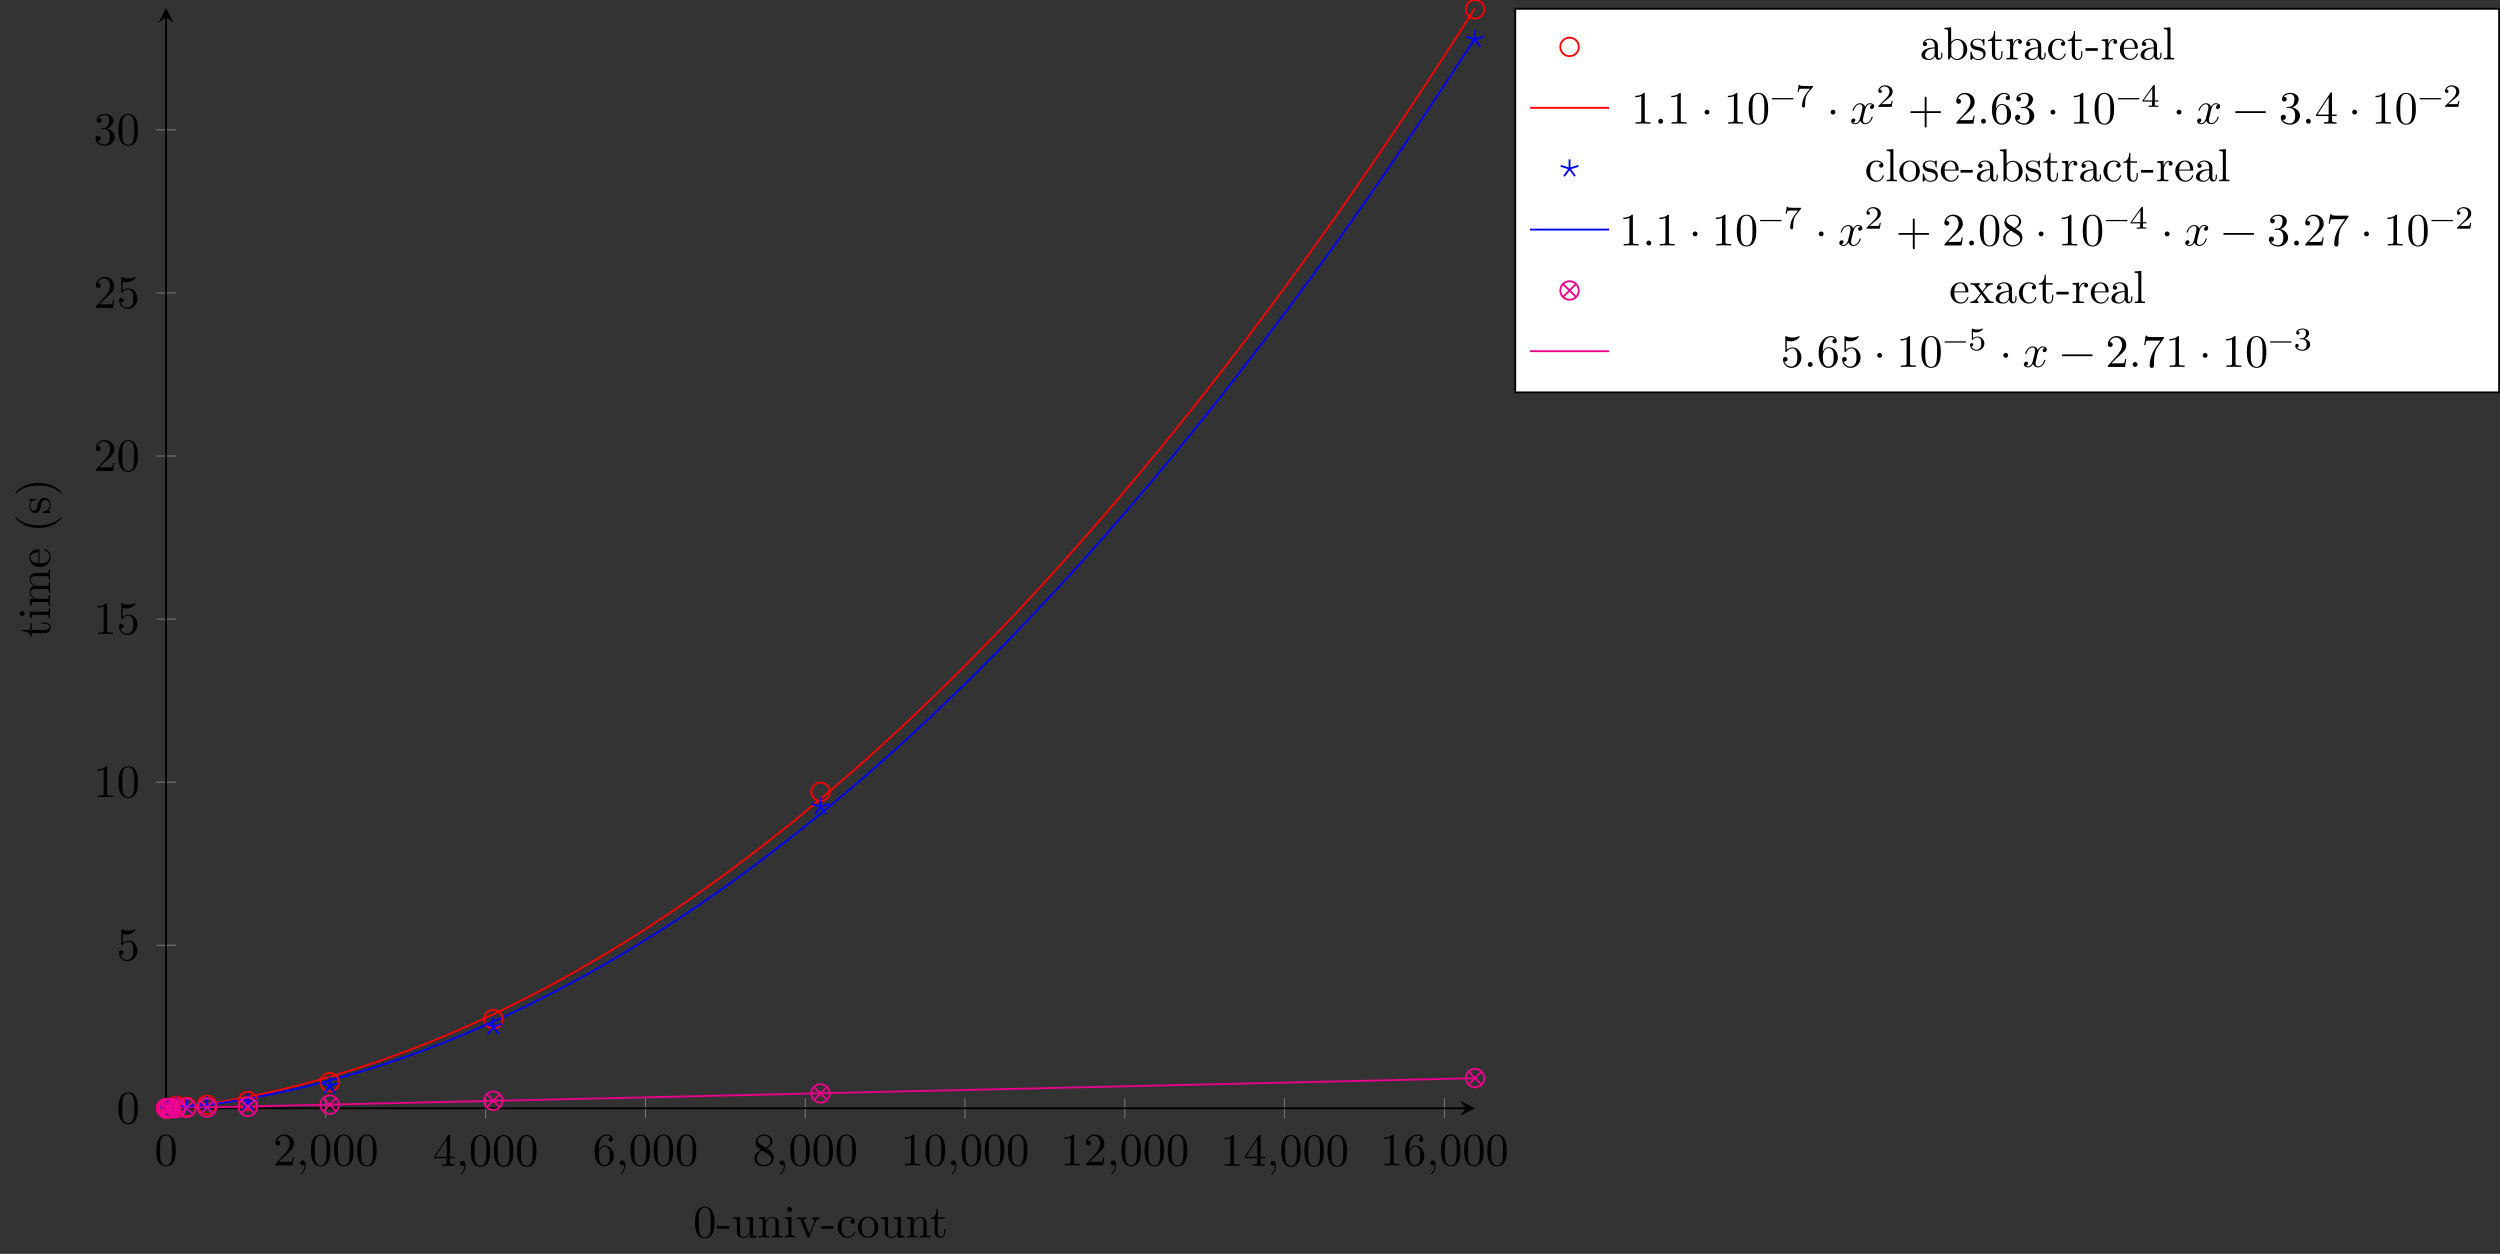 <?xml version="1.0" encoding="UTF-8"?>
<svg xmlns="http://www.w3.org/2000/svg" xmlns:xlink="http://www.w3.org/1999/xlink" width="537.997pt" height="269.827pt" viewBox="0 0 537.997 269.827" version="1.1">
<rect x="0" y="0" width="537.997" height="269.827" fill="#333333" stroke="none"/>
<defs>
<g>
<symbol overflow="visible" id="glyph0-0">
<path style="stroke:none;" d=""/>
</symbol>
<symbol overflow="visible" id="glyph0-1">
<path style="stroke:none;" d="M 4.578 -3.188 C 4.578 -3.984 4.531 -4.781 4.188 -5.516 C 3.734 -6.484 2.906 -6.641 2.5 -6.641 C 1.891 -6.641 1.172 -6.375 0.75 -5.453 C 0.438 -4.766 0.391 -3.984 0.391 -3.188 C 0.391 -2.438 0.422 -1.547 0.844 -0.781 C 1.266 0.016 2 0.219 2.484 0.219 C 3.016 0.219 3.781 0.016 4.219 -0.938 C 4.531 -1.625 4.578 -2.406 4.578 -3.188 Z M 3.766 -3.312 C 3.766 -2.562 3.766 -1.891 3.656 -1.25 C 3.5 -0.297 2.938 0 2.484 0 C 2.094 0 1.5 -0.25 1.328 -1.203 C 1.219 -1.797 1.219 -2.719 1.219 -3.312 C 1.219 -3.953 1.219 -4.609 1.297 -5.141 C 1.484 -6.328 2.234 -6.422 2.484 -6.422 C 2.812 -6.422 3.469 -6.234 3.656 -5.25 C 3.766 -4.688 3.766 -3.938 3.766 -3.312 Z M 3.766 -3.312 "/>
</symbol>
<symbol overflow="visible" id="glyph0-2">
<path style="stroke:none;" d="M 4.469 -1.734 L 4.234 -1.734 C 4.172 -1.438 4.109 -1 4 -0.844 C 3.938 -0.766 3.281 -0.766 3.062 -0.766 L 1.266 -0.766 L 2.328 -1.797 C 3.875 -3.172 4.469 -3.703 4.469 -4.703 C 4.469 -5.844 3.578 -6.641 2.359 -6.641 C 1.234 -6.641 0.5 -5.719 0.5 -4.828 C 0.5 -4.281 1 -4.281 1.031 -4.281 C 1.203 -4.281 1.547 -4.391 1.547 -4.812 C 1.547 -5.062 1.359 -5.328 1.016 -5.328 C 0.938 -5.328 0.922 -5.328 0.891 -5.312 C 1.109 -5.969 1.656 -6.328 2.234 -6.328 C 3.141 -6.328 3.562 -5.516 3.562 -4.703 C 3.562 -3.906 3.078 -3.125 2.516 -2.5 L 0.609 -0.375 C 0.5 -0.266 0.5 -0.234 0.5 0 L 4.203 0 Z M 4.469 -1.734 "/>
</symbol>
<symbol overflow="visible" id="glyph0-3">
<path style="stroke:none;" d="M 2.031 -0.016 C 2.031 -0.672 1.781 -1.062 1.391 -1.062 C 1.062 -1.062 0.859 -0.812 0.859 -0.531 C 0.859 -0.266 1.062 0 1.391 0 C 1.5 0 1.641 -0.047 1.734 -0.125 C 1.766 -0.156 1.781 -0.156 1.781 -0.156 C 1.781 -0.156 1.797 -0.156 1.797 -0.016 C 1.797 0.734 1.453 1.328 1.125 1.656 C 1.016 1.766 1.016 1.781 1.016 1.812 C 1.016 1.891 1.062 1.922 1.109 1.922 C 1.219 1.922 2.031 1.156 2.031 -0.016 Z M 2.031 -0.016 "/>
</symbol>
<symbol overflow="visible" id="glyph0-4">
<path style="stroke:none;" d="M 4.688 -1.641 L 4.688 -1.953 L 3.703 -1.953 L 3.703 -6.484 C 3.703 -6.688 3.703 -6.75 3.531 -6.75 C 3.453 -6.75 3.422 -6.75 3.344 -6.625 L 0.281 -1.953 L 0.281 -1.641 L 2.938 -1.641 L 2.938 -0.781 C 2.938 -0.422 2.906 -0.312 2.172 -0.312 L 1.969 -0.312 L 1.969 0 C 2.375 -0.031 2.891 -0.031 3.312 -0.031 C 3.734 -0.031 4.25 -0.031 4.672 0 L 4.672 -0.312 L 4.453 -0.312 C 3.719 -0.312 3.703 -0.422 3.703 -0.781 L 3.703 -1.641 Z M 2.984 -1.953 L 0.562 -1.953 L 2.984 -5.672 Z M 2.984 -1.953 "/>
</symbol>
<symbol overflow="visible" id="glyph0-5">
<path style="stroke:none;" d="M 4.562 -2.031 C 4.562 -3.297 3.672 -4.25 2.562 -4.25 C 1.891 -4.25 1.516 -3.75 1.312 -3.266 L 1.312 -3.516 C 1.312 -6.031 2.547 -6.391 3.062 -6.391 C 3.297 -6.391 3.719 -6.328 3.938 -5.984 C 3.781 -5.984 3.391 -5.984 3.391 -5.547 C 3.391 -5.234 3.625 -5.078 3.844 -5.078 C 4 -5.078 4.312 -5.172 4.312 -5.562 C 4.312 -6.156 3.875 -6.641 3.047 -6.641 C 1.766 -6.641 0.422 -5.359 0.422 -3.156 C 0.422 -0.484 1.578 0.219 2.5 0.219 C 3.609 0.219 4.562 -0.719 4.562 -2.031 Z M 3.656 -2.047 C 3.656 -1.562 3.656 -1.062 3.484 -0.703 C 3.188 -0.109 2.734 -0.062 2.5 -0.062 C 1.875 -0.062 1.578 -0.656 1.516 -0.812 C 1.328 -1.281 1.328 -2.078 1.328 -2.25 C 1.328 -3.031 1.656 -4.031 2.547 -4.031 C 2.719 -4.031 3.172 -4.031 3.484 -3.406 C 3.656 -3.047 3.656 -2.531 3.656 -2.047 Z M 3.656 -2.047 "/>
</symbol>
<symbol overflow="visible" id="glyph0-6">
<path style="stroke:none;" d="M 4.562 -1.672 C 4.562 -2.031 4.453 -2.484 4.062 -2.906 C 3.875 -3.109 3.719 -3.203 3.078 -3.609 C 3.797 -3.984 4.281 -4.5 4.281 -5.156 C 4.281 -6.078 3.406 -6.641 2.5 -6.641 C 1.5 -6.641 0.688 -5.906 0.688 -4.969 C 0.688 -4.797 0.703 -4.344 1.125 -3.875 C 1.234 -3.766 1.609 -3.516 1.859 -3.344 C 1.281 -3.047 0.422 -2.5 0.422 -1.5 C 0.422 -0.453 1.438 0.219 2.484 0.219 C 3.609 0.219 4.562 -0.609 4.562 -1.672 Z M 3.844 -5.156 C 3.844 -4.578 3.453 -4.109 2.859 -3.766 L 1.625 -4.562 C 1.172 -4.859 1.125 -5.188 1.125 -5.359 C 1.125 -5.969 1.781 -6.391 2.484 -6.391 C 3.203 -6.391 3.844 -5.875 3.844 -5.156 Z M 4.062 -1.312 C 4.062 -0.578 3.312 -0.062 2.5 -0.062 C 1.641 -0.062 0.922 -0.672 0.922 -1.5 C 0.922 -2.078 1.234 -2.719 2.078 -3.188 L 3.312 -2.406 C 3.594 -2.219 4.062 -1.922 4.062 -1.312 Z M 4.062 -1.312 "/>
</symbol>
<symbol overflow="visible" id="glyph0-7">
<path style="stroke:none;" d="M 4.172 0 L 4.172 -0.312 L 3.859 -0.312 C 2.953 -0.312 2.938 -0.422 2.938 -0.781 L 2.938 -6.375 C 2.938 -6.625 2.938 -6.641 2.703 -6.641 C 2.078 -6 1.203 -6 0.891 -6 L 0.891 -5.688 C 1.094 -5.688 1.672 -5.688 2.188 -5.953 L 2.188 -0.781 C 2.188 -0.422 2.156 -0.312 1.266 -0.312 L 0.953 -0.312 L 0.953 0 C 1.297 -0.031 2.156 -0.031 2.562 -0.031 C 2.953 -0.031 3.828 -0.031 4.172 0 Z M 4.172 0 "/>
</symbol>
<symbol overflow="visible" id="glyph0-8">
<path style="stroke:none;" d="M 4.469 -2 C 4.469 -3.188 3.656 -4.188 2.578 -4.188 C 2.109 -4.188 1.672 -4.031 1.312 -3.672 L 1.312 -5.625 C 1.516 -5.562 1.844 -5.5 2.156 -5.5 C 3.391 -5.5 4.094 -6.406 4.094 -6.531 C 4.094 -6.594 4.062 -6.641 3.984 -6.641 C 3.984 -6.641 3.953 -6.641 3.906 -6.609 C 3.703 -6.516 3.219 -6.312 2.547 -6.312 C 2.156 -6.312 1.688 -6.391 1.219 -6.594 C 1.141 -6.625 1.109 -6.625 1.109 -6.625 C 1 -6.625 1 -6.547 1 -6.391 L 1 -3.438 C 1 -3.266 1 -3.188 1.141 -3.188 C 1.219 -3.188 1.234 -3.203 1.281 -3.266 C 1.391 -3.422 1.75 -3.969 2.562 -3.969 C 3.078 -3.969 3.328 -3.516 3.406 -3.328 C 3.562 -2.953 3.594 -2.578 3.594 -2.078 C 3.594 -1.719 3.594 -1.125 3.344 -0.703 C 3.109 -0.312 2.734 -0.062 2.281 -0.062 C 1.562 -0.062 0.984 -0.594 0.812 -1.172 C 0.844 -1.172 0.875 -1.156 0.984 -1.156 C 1.312 -1.156 1.484 -1.406 1.484 -1.641 C 1.484 -1.891 1.312 -2.141 0.984 -2.141 C 0.844 -2.141 0.5 -2.062 0.5 -1.609 C 0.5 -0.75 1.188 0.219 2.297 0.219 C 3.453 0.219 4.469 -0.734 4.469 -2 Z M 4.469 -2 "/>
</symbol>
<symbol overflow="visible" id="glyph0-9">
<path style="stroke:none;" d="M 4.562 -1.703 C 4.562 -2.516 3.922 -3.297 2.891 -3.516 C 3.703 -3.781 4.281 -4.469 4.281 -5.266 C 4.281 -6.078 3.406 -6.641 2.453 -6.641 C 1.453 -6.641 0.688 -6.047 0.688 -5.281 C 0.688 -4.953 0.906 -4.766 1.203 -4.766 C 1.5 -4.766 1.703 -4.984 1.703 -5.281 C 1.703 -5.766 1.234 -5.766 1.094 -5.766 C 1.391 -6.266 2.047 -6.391 2.406 -6.391 C 2.828 -6.391 3.375 -6.172 3.375 -5.281 C 3.375 -5.156 3.344 -4.578 3.094 -4.141 C 2.797 -3.656 2.453 -3.625 2.203 -3.625 C 2.125 -3.609 1.891 -3.594 1.812 -3.594 C 1.734 -3.578 1.672 -3.562 1.672 -3.469 C 1.672 -3.359 1.734 -3.359 1.906 -3.359 L 2.344 -3.359 C 3.156 -3.359 3.531 -2.688 3.531 -1.703 C 3.531 -0.344 2.844 -0.062 2.406 -0.062 C 1.969 -0.062 1.219 -0.234 0.875 -0.812 C 1.219 -0.766 1.531 -0.984 1.531 -1.359 C 1.531 -1.719 1.266 -1.922 0.984 -1.922 C 0.734 -1.922 0.422 -1.781 0.422 -1.344 C 0.422 -0.438 1.344 0.219 2.438 0.219 C 3.656 0.219 4.562 -0.688 4.562 -1.703 Z M 4.562 -1.703 "/>
</symbol>
<symbol overflow="visible" id="glyph0-10">
<path style="stroke:none;" d="M 1.906 -0.531 C 1.906 -0.812 1.672 -1.062 1.391 -1.062 C 1.094 -1.062 0.859 -0.812 0.859 -0.531 C 0.859 -0.234 1.094 0 1.391 0 C 1.672 0 1.906 -0.234 1.906 -0.531 Z M 1.906 -0.531 "/>
</symbol>
<symbol overflow="visible" id="glyph0-11">
<path style="stroke:none;" d="M 1.906 -2.5 C 1.906 -2.781 1.672 -3.016 1.391 -3.016 C 1.094 -3.016 0.859 -2.781 0.859 -2.5 C 0.859 -2.203 1.094 -1.969 1.391 -1.969 C 1.672 -1.969 1.906 -2.203 1.906 -2.5 Z M 1.906 -2.5 "/>
</symbol>
<symbol overflow="visible" id="glyph0-12">
<path style="stroke:none;" d="M 5.25 -3.75 C 5.25 -4.266 4.672 -4.406 4.328 -4.406 C 3.75 -4.406 3.406 -3.875 3.281 -3.656 C 3.031 -4.312 2.5 -4.406 2.203 -4.406 C 1.172 -4.406 0.594 -3.125 0.594 -2.875 C 0.594 -2.766 0.719 -2.766 0.719 -2.766 C 0.797 -2.766 0.828 -2.797 0.844 -2.875 C 1.188 -3.938 1.844 -4.188 2.188 -4.188 C 2.375 -4.188 2.719 -4.094 2.719 -3.516 C 2.719 -3.203 2.547 -2.547 2.188 -1.141 C 2.031 -0.531 1.672 -0.109 1.234 -0.109 C 1.172 -0.109 0.953 -0.109 0.734 -0.234 C 0.984 -0.297 1.203 -0.5 1.203 -0.781 C 1.203 -1.047 0.984 -1.125 0.844 -1.125 C 0.531 -1.125 0.297 -0.875 0.297 -0.547 C 0.297 -0.094 0.781 0.109 1.219 0.109 C 1.891 0.109 2.25 -0.594 2.266 -0.641 C 2.391 -0.281 2.75 0.109 3.344 0.109 C 4.375 0.109 4.938 -1.172 4.938 -1.422 C 4.938 -1.531 4.859 -1.531 4.828 -1.531 C 4.734 -1.531 4.719 -1.484 4.688 -1.422 C 4.359 -0.344 3.688 -0.109 3.375 -0.109 C 2.984 -0.109 2.828 -0.422 2.828 -0.766 C 2.828 -0.984 2.875 -1.203 2.984 -1.641 L 3.328 -3.016 C 3.391 -3.266 3.625 -4.188 4.312 -4.188 C 4.359 -4.188 4.609 -4.188 4.812 -4.062 C 4.531 -4 4.344 -3.766 4.344 -3.516 C 4.344 -3.359 4.453 -3.172 4.719 -3.172 C 4.938 -3.172 5.25 -3.344 5.25 -3.75 Z M 5.25 -3.75 "/>
</symbol>
<symbol overflow="visible" id="glyph0-13">
<path style="stroke:none;" d="M 7.203 -2.5 C 7.203 -2.609 7.109 -2.688 7 -2.688 L 4.078 -2.688 L 4.078 -5.609 C 4.078 -5.719 3.984 -5.812 3.875 -5.812 C 3.766 -5.812 3.672 -5.719 3.672 -5.609 L 3.672 -2.688 L 0.75 -2.688 C 0.641 -2.688 0.562 -2.609 0.562 -2.5 C 0.562 -2.375 0.641 -2.297 0.75 -2.297 L 3.672 -2.297 L 3.672 0.625 C 3.672 0.734 3.766 0.828 3.875 0.828 C 3.984 0.828 4.078 0.734 4.078 0.625 L 4.078 -2.297 L 7 -2.297 C 7.109 -2.297 7.203 -2.375 7.203 -2.5 Z M 7.203 -2.5 "/>
</symbol>
<symbol overflow="visible" id="glyph0-14">
<path style="stroke:none;" d="M 7.203 -2.5 C 7.203 -2.609 7.109 -2.688 7 -2.688 L 0.75 -2.688 C 0.641 -2.688 0.562 -2.609 0.562 -2.5 C 0.562 -2.375 0.641 -2.297 0.75 -2.297 L 7 -2.297 C 7.109 -2.297 7.203 -2.375 7.203 -2.5 Z M 7.203 -2.5 "/>
</symbol>
<symbol overflow="visible" id="glyph0-15">
<path style="stroke:none;" d="M 4.828 -6.422 L 2.406 -6.422 C 1.203 -6.422 1.172 -6.547 1.141 -6.734 L 0.891 -6.734 L 0.562 -4.688 L 0.812 -4.688 C 0.844 -4.844 0.922 -5.469 1.062 -5.594 C 1.125 -5.656 1.906 -5.656 2.031 -5.656 L 4.094 -5.656 L 2.984 -4.078 C 2.078 -2.734 1.75 -1.344 1.75 -0.328 C 1.75 -0.234 1.75 0.219 2.219 0.219 C 2.672 0.219 2.672 -0.234 2.672 -0.328 L 2.672 -0.844 C 2.672 -1.391 2.703 -1.938 2.781 -2.469 C 2.828 -2.703 2.953 -3.562 3.406 -4.172 L 4.75 -6.078 C 4.828 -6.188 4.828 -6.203 4.828 -6.422 Z M 4.828 -6.422 "/>
</symbol>
<symbol overflow="visible" id="glyph1-0">
<path style="stroke:none;" d=""/>
</symbol>
<symbol overflow="visible" id="glyph1-1">
<path style="stroke:none;" d="M 4.578 -3.188 C 4.578 -3.984 4.531 -4.781 4.188 -5.516 C 3.734 -6.484 2.906 -6.641 2.5 -6.641 C 1.891 -6.641 1.172 -6.375 0.75 -5.453 C 0.438 -4.766 0.391 -3.984 0.391 -3.188 C 0.391 -2.438 0.422 -1.547 0.844 -0.781 C 1.266 0.016 2 0.219 2.484 0.219 C 3.016 0.219 3.781 0.016 4.219 -0.938 C 4.531 -1.625 4.578 -2.406 4.578 -3.188 Z M 3.766 -3.312 C 3.766 -2.562 3.766 -1.891 3.656 -1.25 C 3.5 -0.297 2.938 0 2.484 0 C 2.094 0 1.5 -0.25 1.328 -1.203 C 1.219 -1.797 1.219 -2.719 1.219 -3.312 C 1.219 -3.953 1.219 -4.609 1.297 -5.141 C 1.484 -6.328 2.234 -6.422 2.484 -6.422 C 2.812 -6.422 3.469 -6.234 3.656 -5.25 C 3.766 -4.688 3.766 -3.938 3.766 -3.312 Z M 3.766 -3.312 "/>
</symbol>
<symbol overflow="visible" id="glyph1-2">
<path style="stroke:none;" d="M 2.75 -1.859 L 2.75 -2.438 L 0.109 -2.438 L 0.109 -1.859 Z M 2.75 -1.859 "/>
</symbol>
<symbol overflow="visible" id="glyph1-3">
<path style="stroke:none;" d="M 5.328 0 L 5.328 -0.312 C 4.641 -0.312 4.562 -0.375 4.562 -0.875 L 4.562 -4.406 L 3.094 -4.297 L 3.094 -3.984 C 3.781 -3.984 3.875 -3.922 3.875 -3.422 L 3.875 -1.656 C 3.875 -0.781 3.391 -0.109 2.656 -0.109 C 1.828 -0.109 1.781 -0.578 1.781 -1.094 L 1.781 -4.406 L 0.312 -4.297 L 0.312 -3.984 C 1.094 -3.984 1.094 -3.953 1.094 -3.078 L 1.094 -1.578 C 1.094 -0.797 1.094 0.109 2.609 0.109 C 3.172 0.109 3.609 -0.172 3.891 -0.781 L 3.891 0.109 Z M 5.328 0 "/>
</symbol>
<symbol overflow="visible" id="glyph1-4">
<path style="stroke:none;" d="M 5.328 0 L 5.328 -0.312 C 4.812 -0.312 4.562 -0.312 4.562 -0.609 L 4.562 -2.516 C 4.562 -3.375 4.562 -3.672 4.25 -4.031 C 4.109 -4.203 3.781 -4.406 3.203 -4.406 C 2.469 -4.406 2 -3.984 1.719 -3.359 L 1.719 -4.406 L 0.312 -4.297 L 0.312 -3.984 C 1.016 -3.984 1.094 -3.922 1.094 -3.422 L 1.094 -0.75 C 1.094 -0.312 0.984 -0.312 0.312 -0.312 L 0.312 0 L 1.453 -0.031 L 2.562 0 L 2.562 -0.312 C 1.891 -0.312 1.781 -0.312 1.781 -0.75 L 1.781 -2.594 C 1.781 -3.625 2.5 -4.188 3.125 -4.188 C 3.766 -4.188 3.875 -3.656 3.875 -3.078 L 3.875 -0.75 C 3.875 -0.312 3.766 -0.312 3.094 -0.312 L 3.094 0 L 4.219 -0.031 Z M 5.328 0 "/>
</symbol>
<symbol overflow="visible" id="glyph1-5">
<path style="stroke:none;" d="M 2.469 0 L 2.469 -0.312 C 1.797 -0.312 1.766 -0.359 1.766 -0.75 L 1.766 -4.406 L 0.375 -4.297 L 0.375 -3.984 C 1.016 -3.984 1.109 -3.922 1.109 -3.438 L 1.109 -0.75 C 1.109 -0.312 1 -0.312 0.328 -0.312 L 0.328 0 L 1.422 -0.031 C 1.781 -0.031 2.125 -0.016 2.469 0 Z M 1.906 -6.016 C 1.906 -6.297 1.688 -6.547 1.391 -6.547 C 1.047 -6.547 0.844 -6.266 0.844 -6.016 C 0.844 -5.75 1.078 -5.5 1.375 -5.5 C 1.719 -5.5 1.906 -5.766 1.906 -6.016 Z M 1.906 -6.016 "/>
</symbol>
<symbol overflow="visible" id="glyph1-6">
<path style="stroke:none;" d="M 5.062 -3.984 L 5.062 -4.297 C 4.828 -4.281 4.547 -4.266 4.312 -4.266 L 3.453 -4.297 L 3.453 -3.984 C 3.812 -3.984 3.922 -3.75 3.922 -3.562 C 3.922 -3.469 3.906 -3.422 3.875 -3.312 L 2.844 -0.781 L 1.734 -3.562 C 1.672 -3.688 1.672 -3.734 1.672 -3.734 C 1.672 -3.984 2.062 -3.984 2.25 -3.984 L 2.25 -4.297 L 1.156 -4.266 C 0.891 -4.266 0.484 -4.281 0.188 -4.297 L 0.188 -3.984 C 0.812 -3.984 0.859 -3.922 0.984 -3.625 L 2.422 -0.078 C 2.484 0.062 2.5 0.109 2.625 0.109 C 2.766 0.109 2.797 0.016 2.844 -0.078 L 4.141 -3.312 C 4.234 -3.547 4.406 -3.984 5.062 -3.984 Z M 5.062 -3.984 "/>
</symbol>
<symbol overflow="visible" id="glyph1-7">
<path style="stroke:none;" d="M 4.141 -1.188 C 4.141 -1.281 4.031 -1.281 4 -1.281 C 3.922 -1.281 3.891 -1.25 3.875 -1.188 C 3.594 -0.266 2.938 -0.141 2.578 -0.141 C 2.047 -0.141 1.172 -0.562 1.172 -2.172 C 1.172 -3.797 1.984 -4.219 2.516 -4.219 C 2.609 -4.219 3.234 -4.203 3.578 -3.844 C 3.172 -3.812 3.109 -3.516 3.109 -3.391 C 3.109 -3.125 3.297 -2.938 3.562 -2.938 C 3.828 -2.938 4.031 -3.094 4.031 -3.406 C 4.031 -4.078 3.266 -4.469 2.5 -4.469 C 1.25 -4.469 0.344 -3.391 0.344 -2.156 C 0.344 -0.875 1.328 0.109 2.484 0.109 C 3.812 0.109 4.141 -1.094 4.141 -1.188 Z M 4.141 -1.188 "/>
</symbol>
<symbol overflow="visible" id="glyph1-8">
<path style="stroke:none;" d="M 4.688 -2.141 C 4.688 -3.406 3.703 -4.469 2.5 -4.469 C 1.25 -4.469 0.281 -3.375 0.281 -2.141 C 0.281 -0.844 1.312 0.109 2.484 0.109 C 3.688 0.109 4.688 -0.875 4.688 -2.141 Z M 3.875 -2.219 C 3.875 -1.859 3.875 -1.312 3.656 -0.875 C 3.422 -0.422 2.984 -0.141 2.5 -0.141 C 2.062 -0.141 1.625 -0.344 1.359 -0.812 C 1.109 -1.25 1.109 -1.859 1.109 -2.219 C 1.109 -2.609 1.109 -3.141 1.344 -3.578 C 1.609 -4.031 2.078 -4.25 2.484 -4.25 C 2.922 -4.25 3.344 -4.031 3.609 -3.594 C 3.875 -3.172 3.875 -2.594 3.875 -2.219 Z M 3.875 -2.219 "/>
</symbol>
<symbol overflow="visible" id="glyph1-9">
<path style="stroke:none;" d="M 3.312 -1.234 L 3.312 -1.797 L 3.062 -1.797 L 3.062 -1.25 C 3.062 -0.516 2.766 -0.141 2.391 -0.141 C 1.719 -0.141 1.719 -1.047 1.719 -1.219 L 1.719 -3.984 L 3.156 -3.984 L 3.156 -4.297 L 1.719 -4.297 L 1.719 -6.125 L 1.469 -6.125 C 1.469 -5.312 1.172 -4.25 0.188 -4.203 L 0.188 -3.984 L 1.031 -3.984 L 1.031 -1.234 C 1.031 -0.016 1.969 0.109 2.328 0.109 C 3.031 0.109 3.312 -0.594 3.312 -1.234 Z M 3.312 -1.234 "/>
</symbol>
<symbol overflow="visible" id="glyph1-10">
<path style="stroke:none;" d="M 4.812 -0.891 L 4.812 -1.453 L 4.562 -1.453 L 4.562 -0.891 C 4.562 -0.312 4.312 -0.25 4.203 -0.25 C 3.875 -0.25 3.844 -0.703 3.844 -0.75 L 3.844 -2.734 C 3.844 -3.156 3.844 -3.547 3.484 -3.922 C 3.094 -4.312 2.594 -4.469 2.109 -4.469 C 1.297 -4.469 0.609 -4 0.609 -3.344 C 0.609 -3.047 0.812 -2.875 1.062 -2.875 C 1.344 -2.875 1.531 -3.078 1.531 -3.328 C 1.531 -3.453 1.469 -3.781 1.016 -3.781 C 1.281 -4.141 1.781 -4.25 2.094 -4.25 C 2.578 -4.25 3.156 -3.859 3.156 -2.969 L 3.156 -2.609 C 2.641 -2.578 1.938 -2.547 1.312 -2.25 C 0.562 -1.906 0.312 -1.391 0.312 -0.953 C 0.312 -0.141 1.281 0.109 1.906 0.109 C 2.578 0.109 3.031 -0.297 3.219 -0.75 C 3.266 -0.359 3.531 0.062 4 0.062 C 4.203 0.062 4.812 -0.078 4.812 -0.891 Z M 3.156 -1.391 C 3.156 -0.453 2.438 -0.109 1.984 -0.109 C 1.5 -0.109 1.094 -0.453 1.094 -0.953 C 1.094 -1.5 1.5 -2.328 3.156 -2.391 Z M 3.156 -1.391 "/>
</symbol>
<symbol overflow="visible" id="glyph1-11">
<path style="stroke:none;" d="M 5.188 -2.156 C 5.188 -3.422 4.219 -4.406 3.078 -4.406 C 2.297 -4.406 1.875 -3.938 1.719 -3.766 L 1.719 -6.922 L 0.281 -6.812 L 0.281 -6.5 C 0.984 -6.5 1.062 -6.438 1.062 -5.938 L 1.062 0 L 1.312 0 L 1.672 -0.625 C 1.812 -0.391 2.234 0.109 2.969 0.109 C 4.156 0.109 5.188 -0.875 5.188 -2.156 Z M 4.359 -2.156 C 4.359 -1.797 4.344 -1.203 4.062 -0.75 C 3.844 -0.438 3.469 -0.109 2.938 -0.109 C 2.484 -0.109 2.125 -0.344 1.891 -0.719 C 1.75 -0.922 1.75 -0.953 1.75 -1.141 L 1.75 -3.188 C 1.75 -3.375 1.75 -3.391 1.859 -3.547 C 2.25 -4.109 2.797 -4.188 3.031 -4.188 C 3.484 -4.188 3.844 -3.922 4.078 -3.547 C 4.344 -3.141 4.359 -2.578 4.359 -2.156 Z M 4.359 -2.156 "/>
</symbol>
<symbol overflow="visible" id="glyph1-12">
<path style="stroke:none;" d="M 3.594 -1.281 C 3.594 -1.797 3.297 -2.109 3.172 -2.219 C 2.844 -2.547 2.453 -2.625 2.031 -2.703 C 1.469 -2.812 0.812 -2.938 0.812 -3.516 C 0.812 -3.875 1.062 -4.281 1.922 -4.281 C 3.016 -4.281 3.078 -3.375 3.094 -3.078 C 3.094 -2.984 3.203 -2.984 3.203 -2.984 C 3.344 -2.984 3.344 -3.031 3.344 -3.219 L 3.344 -4.234 C 3.344 -4.391 3.344 -4.469 3.234 -4.469 C 3.188 -4.469 3.156 -4.469 3.031 -4.344 C 3 -4.312 2.906 -4.219 2.859 -4.188 C 2.484 -4.469 2.078 -4.469 1.922 -4.469 C 0.703 -4.469 0.328 -3.797 0.328 -3.234 C 0.328 -2.891 0.484 -2.609 0.75 -2.391 C 1.078 -2.141 1.359 -2.078 2.078 -1.938 C 2.297 -1.891 3.109 -1.734 3.109 -1.016 C 3.109 -0.516 2.766 -0.109 1.984 -0.109 C 1.141 -0.109 0.781 -0.672 0.594 -1.531 C 0.562 -1.656 0.562 -1.688 0.453 -1.688 C 0.328 -1.688 0.328 -1.625 0.328 -1.453 L 0.328 -0.125 C 0.328 0.047 0.328 0.109 0.438 0.109 C 0.484 0.109 0.5 0.094 0.688 -0.094 C 0.703 -0.109 0.703 -0.125 0.891 -0.312 C 1.328 0.094 1.781 0.109 1.984 0.109 C 3.125 0.109 3.594 -0.562 3.594 -1.281 Z M 3.594 -1.281 "/>
</symbol>
<symbol overflow="visible" id="glyph1-13">
<path style="stroke:none;" d="M 3.625 -3.797 C 3.625 -4.109 3.312 -4.406 2.891 -4.406 C 2.156 -4.406 1.797 -3.734 1.672 -3.312 L 1.672 -4.406 L 0.281 -4.297 L 0.281 -3.984 C 0.984 -3.984 1.062 -3.922 1.062 -3.422 L 1.062 -0.75 C 1.062 -0.312 0.953 -0.312 0.281 -0.312 L 0.281 0 L 1.422 -0.031 C 1.812 -0.031 2.281 -0.031 2.688 0 L 2.688 -0.312 L 2.469 -0.312 C 1.734 -0.312 1.719 -0.422 1.719 -0.781 L 1.719 -2.312 C 1.719 -3.297 2.141 -4.188 2.891 -4.188 C 2.953 -4.188 2.984 -4.188 3 -4.172 C 2.969 -4.172 2.766 -4.047 2.766 -3.781 C 2.766 -3.516 2.984 -3.359 3.203 -3.359 C 3.375 -3.359 3.625 -3.484 3.625 -3.797 Z M 3.625 -3.797 "/>
</symbol>
<symbol overflow="visible" id="glyph1-14">
<path style="stroke:none;" d="M 4.141 -1.188 C 4.141 -1.281 4.062 -1.312 4 -1.312 C 3.922 -1.312 3.891 -1.25 3.875 -1.172 C 3.531 -0.141 2.625 -0.141 2.531 -0.141 C 2.031 -0.141 1.641 -0.438 1.406 -0.812 C 1.109 -1.281 1.109 -1.938 1.109 -2.297 L 3.891 -2.297 C 4.109 -2.297 4.141 -2.297 4.141 -2.516 C 4.141 -3.5 3.594 -4.469 2.359 -4.469 C 1.203 -4.469 0.281 -3.438 0.281 -2.188 C 0.281 -0.859 1.328 0.109 2.469 0.109 C 3.688 0.109 4.141 -1 4.141 -1.188 Z M 3.484 -2.516 L 1.109 -2.516 C 1.172 -4 2.016 -4.25 2.359 -4.25 C 3.375 -4.25 3.484 -2.906 3.484 -2.516 Z M 3.484 -2.516 "/>
</symbol>
<symbol overflow="visible" id="glyph1-15">
<path style="stroke:none;" d="M 2.547 0 L 2.547 -0.312 C 1.875 -0.312 1.766 -0.312 1.766 -0.75 L 1.766 -6.922 L 0.328 -6.812 L 0.328 -6.5 C 1.031 -6.5 1.109 -6.438 1.109 -5.938 L 1.109 -0.75 C 1.109 -0.312 1 -0.312 0.328 -0.312 L 0.328 0 L 1.438 -0.031 Z M 2.547 0 "/>
</symbol>
<symbol overflow="visible" id="glyph1-16">
<path style="stroke:none;" d="M 5.141 0 L 5.141 -0.312 C 4.609 -0.312 4.422 -0.328 4.203 -0.625 L 2.859 -2.344 C 3.156 -2.719 3.531 -3.203 3.781 -3.469 C 4.094 -3.828 4.5 -3.984 4.969 -3.984 L 4.969 -4.297 C 4.703 -4.281 4.406 -4.266 4.141 -4.266 C 3.844 -4.266 3.312 -4.281 3.188 -4.297 L 3.188 -3.984 C 3.406 -3.969 3.484 -3.844 3.484 -3.672 C 3.484 -3.516 3.375 -3.391 3.328 -3.328 L 2.719 -2.547 L 1.938 -3.562 C 1.844 -3.656 1.844 -3.672 1.844 -3.734 C 1.844 -3.891 2 -3.984 2.188 -3.984 L 2.188 -4.297 L 1.109 -4.266 C 0.906 -4.266 0.438 -4.281 0.172 -4.297 L 0.172 -3.984 C 0.875 -3.984 0.875 -3.984 1.344 -3.375 L 2.328 -2.094 C 1.859 -1.5 1.859 -1.469 1.391 -0.906 C 0.922 -0.328 0.328 -0.312 0.125 -0.312 L 0.125 0 C 0.375 -0.016 0.688 -0.031 0.953 -0.031 L 1.891 0 L 1.891 -0.312 C 1.672 -0.344 1.609 -0.469 1.609 -0.625 C 1.609 -0.844 1.891 -1.172 2.5 -1.891 L 3.266 -0.891 C 3.344 -0.781 3.469 -0.625 3.469 -0.562 C 3.469 -0.469 3.375 -0.312 3.109 -0.312 L 3.109 0 L 4.188 -0.031 C 4.453 -0.031 4.844 -0.016 5.141 0 Z M 5.141 0 "/>
</symbol>
<symbol overflow="visible" id="glyph2-0">
<path style="stroke:none;" d=""/>
</symbol>
<symbol overflow="visible" id="glyph2-1">
<path style="stroke:none;" d="M -1.234 -3.312 L -1.797 -3.312 L -1.797 -3.062 L -1.25 -3.062 C -0.516 -3.062 -0.141 -2.766 -0.141 -2.391 C -0.141 -1.719 -1.047 -1.719 -1.219 -1.719 L -3.984 -1.719 L -3.984 -3.156 L -4.297 -3.156 L -4.297 -1.719 L -6.125 -1.719 L -6.125 -1.469 C -5.312 -1.469 -4.25 -1.172 -4.203 -0.188 L -3.984 -0.188 L -3.984 -1.031 L -1.234 -1.031 C -0.016 -1.031 0.109 -1.969 0.109 -2.328 C 0.109 -3.031 -0.594 -3.312 -1.234 -3.312 Z M -1.234 -3.312 "/>
</symbol>
<symbol overflow="visible" id="glyph2-2">
<path style="stroke:none;" d="M 0 -2.469 L -0.312 -2.469 C -0.312 -1.797 -0.359 -1.766 -0.75 -1.766 L -4.406 -1.766 L -4.297 -0.375 L -3.984 -0.375 C -3.984 -1.016 -3.922 -1.109 -3.438 -1.109 L -0.75 -1.109 C -0.312 -1.109 -0.312 -1 -0.312 -0.328 L 0 -0.328 L -0.031 -1.422 C -0.031 -1.781 -0.016 -2.125 0 -2.469 Z M -6.016 -1.906 C -6.297 -1.906 -6.547 -1.688 -6.547 -1.391 C -6.547 -1.047 -6.266 -0.844 -6.016 -0.844 C -5.75 -0.844 -5.5 -1.078 -5.5 -1.375 C -5.5 -1.719 -5.766 -1.906 -6.016 -1.906 Z M -6.016 -1.906 "/>
</symbol>
<symbol overflow="visible" id="glyph2-3">
<path style="stroke:none;" d="M 0 -8.109 L -0.312 -8.109 C -0.312 -7.594 -0.312 -7.344 -0.609 -7.328 L -2.516 -7.328 C -3.375 -7.328 -3.672 -7.328 -4.031 -7.016 C -4.203 -6.875 -4.406 -6.547 -4.406 -5.969 C -4.406 -5.141 -3.812 -4.688 -3.422 -4.531 C -4.297 -4.391 -4.406 -3.656 -4.406 -3.203 C -4.406 -2.469 -3.984 -2 -3.359 -1.719 L -4.406 -1.719 L -4.297 -0.312 L -3.984 -0.312 C -3.984 -1.016 -3.922 -1.094 -3.422 -1.094 L -0.75 -1.094 C -0.312 -1.094 -0.312 -0.984 -0.312 -0.312 L 0 -0.312 L -0.031 -1.453 L 0 -2.562 L -0.312 -2.562 C -0.312 -1.891 -0.312 -1.781 -0.75 -1.781 L -2.594 -1.781 C -3.625 -1.781 -4.188 -2.5 -4.188 -3.125 C -4.188 -3.766 -3.656 -3.875 -3.078 -3.875 L -0.75 -3.875 C -0.312 -3.875 -0.312 -3.766 -0.312 -3.094 L 0 -3.094 L -0.031 -4.219 L 0 -5.328 L -0.312 -5.328 C -0.312 -4.672 -0.312 -4.562 -0.75 -4.562 L -2.594 -4.562 C -3.625 -4.562 -4.188 -5.266 -4.188 -5.906 C -4.188 -6.531 -3.656 -6.641 -3.078 -6.641 L -0.75 -6.641 C -0.312 -6.641 -0.312 -6.531 -0.312 -5.859 L 0 -5.859 L -0.031 -6.984 Z M 0 -8.109 "/>
</symbol>
<symbol overflow="visible" id="glyph2-4">
<path style="stroke:none;" d="M -1.188 -4.141 C -1.281 -4.141 -1.312 -4.062 -1.312 -4 C -1.312 -3.922 -1.25 -3.891 -1.172 -3.875 C -0.141 -3.531 -0.141 -2.625 -0.141 -2.531 C -0.141 -2.031 -0.438 -1.641 -0.812 -1.406 C -1.281 -1.109 -1.938 -1.109 -2.297 -1.109 L -2.297 -3.891 C -2.297 -4.109 -2.297 -4.141 -2.516 -4.141 C -3.5 -4.141 -4.469 -3.594 -4.469 -2.359 C -4.469 -1.203 -3.438 -0.281 -2.188 -0.281 C -0.859 -0.281 0.109 -1.328 0.109 -2.469 C 0.109 -3.688 -1 -4.141 -1.188 -4.141 Z M -2.516 -3.484 L -2.516 -1.109 C -4 -1.172 -4.25 -2.016 -4.25 -2.359 C -4.25 -3.375 -2.906 -3.484 -2.516 -3.484 Z M -2.516 -3.484 "/>
</symbol>
<symbol overflow="visible" id="glyph2-5">
<path style="stroke:none;" d="M 2.391 -3.297 C 2.359 -3.297 2.344 -3.297 2.172 -3.125 C 0.922 -1.891 -0.969 -1.562 -2.5 -1.562 C -4.234 -1.562 -5.969 -1.938 -7.203 -3.172 C -7.328 -3.297 -7.344 -3.297 -7.375 -3.297 C -7.453 -3.297 -7.484 -3.266 -7.484 -3.203 C -7.484 -3.094 -6.797 -2.203 -5.531 -1.609 C -4.438 -1.109 -3.328 -0.984 -2.5 -0.984 C -1.719 -0.984 -0.516 -1.094 0.625 -1.641 C 1.844 -2.25 2.5 -3.094 2.5 -3.203 C 2.5 -3.266 2.469 -3.297 2.391 -3.297 Z M 2.391 -3.297 "/>
</symbol>
<symbol overflow="visible" id="glyph2-6">
<path style="stroke:none;" d="M -1.281 -3.594 C -1.797 -3.594 -2.109 -3.297 -2.219 -3.172 C -2.547 -2.844 -2.625 -2.453 -2.703 -2.031 C -2.812 -1.469 -2.938 -0.812 -3.516 -0.812 C -3.875 -0.812 -4.281 -1.062 -4.281 -1.922 C -4.281 -3.016 -3.375 -3.078 -3.078 -3.094 C -2.984 -3.094 -2.984 -3.203 -2.984 -3.203 C -2.984 -3.344 -3.031 -3.344 -3.219 -3.344 L -4.234 -3.344 C -4.391 -3.344 -4.469 -3.344 -4.469 -3.234 C -4.469 -3.188 -4.469 -3.156 -4.344 -3.031 C -4.312 -3 -4.219 -2.906 -4.188 -2.859 C -4.469 -2.484 -4.469 -2.078 -4.469 -1.922 C -4.469 -0.703 -3.797 -0.328 -3.234 -0.328 C -2.891 -0.328 -2.609 -0.484 -2.391 -0.75 C -2.141 -1.078 -2.078 -1.359 -1.938 -2.078 C -1.891 -2.297 -1.734 -3.109 -1.016 -3.109 C -0.516 -3.109 -0.109 -2.766 -0.109 -1.984 C -0.109 -1.141 -0.672 -0.781 -1.531 -0.594 C -1.656 -0.562 -1.688 -0.562 -1.688 -0.453 C -1.688 -0.328 -1.625 -0.328 -1.453 -0.328 L -0.125 -0.328 C 0.047 -0.328 0.109 -0.328 0.109 -0.438 C 0.109 -0.484 0.094 -0.5 -0.094 -0.688 C -0.109 -0.703 -0.125 -0.703 -0.312 -0.891 C 0.094 -1.328 0.109 -1.781 0.109 -1.984 C 0.109 -3.125 -0.562 -3.594 -1.281 -3.594 Z M -1.281 -3.594 "/>
</symbol>
<symbol overflow="visible" id="glyph2-7">
<path style="stroke:none;" d="M -2.5 -2.875 C -3.266 -2.875 -4.469 -2.766 -5.609 -2.219 C -6.828 -1.625 -7.484 -0.766 -7.484 -0.672 C -7.484 -0.609 -7.438 -0.562 -7.375 -0.562 C -7.344 -0.562 -7.328 -0.562 -7.141 -0.75 C -6.156 -1.734 -4.578 -2.297 -2.5 -2.297 C -0.781 -2.297 0.969 -1.938 2.219 -0.703 C 2.344 -0.562 2.359 -0.562 2.391 -0.562 C 2.453 -0.562 2.5 -0.609 2.5 -0.672 C 2.5 -0.766 1.812 -1.672 0.547 -2.25 C -0.547 -2.766 -1.656 -2.875 -2.5 -2.875 Z M -2.5 -2.875 "/>
</symbol>
<symbol overflow="visible" id="glyph3-0">
<path style="stroke:none;" d=""/>
</symbol>
<symbol overflow="visible" id="glyph3-1">
<path style="stroke:none;" d="M 5.047 -1.75 C 5.047 -1.828 4.984 -1.891 4.906 -1.891 L 0.531 -1.891 C 0.453 -1.891 0.391 -1.828 0.391 -1.75 C 0.391 -1.672 0.453 -1.609 0.531 -1.609 L 4.906 -1.609 C 4.984 -1.609 5.047 -1.672 5.047 -1.75 Z M 5.047 -1.75 "/>
</symbol>
<symbol overflow="visible" id="glyph3-2">
<path style="stroke:none;" d="M 3.812 -4.5 L 1.984 -4.5 C 1.703 -4.5 1.625 -4.5 1.375 -4.531 C 1 -4.547 0.984 -4.609 0.969 -4.719 L 0.734 -4.719 L 0.484 -3.234 L 0.719 -3.234 C 0.734 -3.328 0.812 -3.797 0.922 -3.859 C 0.984 -3.906 1.547 -3.906 1.641 -3.906 L 3.172 -3.906 L 2.438 -2.984 C 1.531 -1.781 1.453 -0.672 1.453 -0.266 C 1.453 -0.188 1.453 0.141 1.781 0.141 C 2.109 0.141 2.109 -0.172 2.109 -0.266 L 2.109 -0.547 C 2.109 -1.906 2.391 -2.516 2.688 -2.906 L 3.734 -4.219 C 3.812 -4.297 3.812 -4.312 3.812 -4.5 Z M 3.812 -4.5 "/>
</symbol>
<symbol overflow="visible" id="glyph3-3">
<path style="stroke:none;" d="M 3.531 -1.266 L 3.297 -1.266 C 3.266 -1.125 3.203 -0.703 3.109 -0.641 C 3.047 -0.594 2.516 -0.594 2.422 -0.594 L 1.125 -0.594 C 1.859 -1.25 2.109 -1.438 2.531 -1.766 C 3.047 -2.172 3.531 -2.609 3.531 -3.281 C 3.531 -4.125 2.781 -4.641 1.891 -4.641 C 1.031 -4.641 0.438 -4.031 0.438 -3.391 C 0.438 -3.031 0.734 -3 0.812 -3 C 0.984 -3 1.188 -3.109 1.188 -3.359 C 1.188 -3.5 1.125 -3.734 0.766 -3.734 C 0.984 -4.234 1.453 -4.391 1.781 -4.391 C 2.484 -4.391 2.844 -3.844 2.844 -3.281 C 2.844 -2.672 2.422 -2.188 2.188 -1.938 L 0.516 -0.266 C 0.438 -0.203 0.438 -0.203 0.438 0 L 3.312 0 Z M 3.531 -1.266 "/>
</symbol>
<symbol overflow="visible" id="glyph3-4">
<path style="stroke:none;" d="M 3.688 -1.141 L 3.688 -1.391 L 2.922 -1.391 L 2.922 -4.516 C 2.922 -4.656 2.922 -4.703 2.766 -4.703 C 2.688 -4.703 2.656 -4.703 2.578 -4.609 L 0.266 -1.391 L 0.266 -1.141 L 2.328 -1.141 L 2.328 -0.578 C 2.328 -0.328 2.328 -0.25 1.766 -0.25 L 1.578 -0.25 L 1.578 0 L 2.625 -0.031 L 3.672 0 L 3.672 -0.25 L 3.484 -0.25 C 2.922 -0.25 2.922 -0.328 2.922 -0.578 L 2.922 -1.141 Z M 2.375 -1.391 L 0.531 -1.391 L 2.375 -3.953 Z M 2.375 -1.391 "/>
</symbol>
<symbol overflow="visible" id="glyph3-5">
<path style="stroke:none;" d="M 3.531 -1.406 C 3.531 -2.188 2.922 -2.922 2.062 -2.922 C 1.75 -2.922 1.391 -2.844 1.078 -2.578 L 1.078 -3.891 C 1.438 -3.812 1.641 -3.812 1.766 -3.812 C 2.688 -3.812 3.234 -4.438 3.234 -4.547 C 3.234 -4.609 3.172 -4.641 3.141 -4.641 C 3.141 -4.641 3.109 -4.641 3.094 -4.609 C 2.922 -4.547 2.547 -4.422 2.031 -4.422 C 1.844 -4.422 1.469 -4.422 1.016 -4.609 C 0.938 -4.641 0.922 -4.641 0.922 -4.641 C 0.828 -4.641 0.828 -4.562 0.828 -4.453 L 0.828 -2.391 C 0.828 -2.266 0.828 -2.188 0.938 -2.188 C 1 -2.188 1.016 -2.203 1.078 -2.281 C 1.391 -2.672 1.812 -2.719 2.047 -2.719 C 2.469 -2.719 2.656 -2.391 2.703 -2.328 C 2.828 -2.109 2.859 -1.844 2.859 -1.438 C 2.859 -1.219 2.859 -0.812 2.656 -0.5 C 2.484 -0.25 2.172 -0.078 1.844 -0.078 C 1.391 -0.078 0.922 -0.328 0.734 -0.797 C 1 -0.781 1.141 -0.953 1.141 -1.141 C 1.141 -1.438 0.875 -1.5 0.797 -1.5 C 0.797 -1.5 0.438 -1.5 0.438 -1.125 C 0.438 -0.484 1.016 0.141 1.844 0.141 C 2.75 0.141 3.531 -0.531 3.531 -1.406 Z M 3.531 -1.406 "/>
</symbol>
<symbol overflow="visible" id="glyph3-6">
<path style="stroke:none;" d="M 3.594 -1.203 C 3.594 -1.75 3.141 -2.297 2.375 -2.453 C 3.109 -2.719 3.375 -3.25 3.375 -3.672 C 3.375 -4.219 2.734 -4.641 1.969 -4.641 C 1.188 -4.641 0.594 -4.266 0.594 -3.703 C 0.594 -3.469 0.75 -3.328 0.953 -3.328 C 1.172 -3.328 1.312 -3.5 1.312 -3.688 C 1.312 -3.891 1.172 -4.031 0.953 -4.047 C 1.203 -4.359 1.688 -4.438 1.938 -4.438 C 2.25 -4.438 2.703 -4.281 2.703 -3.672 C 2.703 -3.375 2.594 -3.062 2.422 -2.844 C 2.188 -2.578 1.984 -2.562 1.641 -2.547 C 1.469 -2.531 1.453 -2.531 1.422 -2.516 C 1.422 -2.516 1.344 -2.5 1.344 -2.438 C 1.344 -2.328 1.406 -2.328 1.531 -2.328 L 1.906 -2.328 C 2.453 -2.328 2.844 -1.953 2.844 -1.203 C 2.844 -0.344 2.344 -0.078 1.938 -0.078 C 1.656 -0.078 1.047 -0.156 0.75 -0.578 C 1.078 -0.594 1.156 -0.812 1.156 -0.969 C 1.156 -1.188 0.984 -1.344 0.766 -1.344 C 0.578 -1.344 0.375 -1.234 0.375 -0.938 C 0.375 -0.281 1.109 0.141 1.953 0.141 C 2.922 0.141 3.594 -0.516 3.594 -1.203 Z M 3.594 -1.203 "/>
</symbol>
</g>
<clipPath id="clip1">
  <path d="M 35.73 1.699 L 317.426 1.699 L 317.426 238.5 L 35.73 238.5 Z M 35.73 1.699 "/>
</clipPath>
<clipPath id="clip2">
  <path d="M 35.73 2 L 317.426 2 L 317.426 238.5 L 35.73 238.5 Z M 35.73 2 "/>
</clipPath>
<clipPath id="clip3">
  <path d="M 35.73 226 L 317.426 226 L 317.426 238.5 L 35.73 238.5 Z M 35.73 226 "/>
</clipPath>
<clipPath id="clip4">
  <path d="M 326 1 L 537.996 1 L 537.996 85 L 326 85 Z M 326 1 "/>
</clipPath>
<clipPath id="clip5">
  <path d="M 325 1 L 537.996 1 L 537.996 85 L 325 85 Z M 325 1 "/>
</clipPath>
</defs>
<g id="surface1">
<path style="fill:none;stroke-width:0.199;stroke-linecap:butt;stroke-linejoin:miter;stroke:rgb(50%,50%,50%);stroke-opacity:1;stroke-miterlimit:10;" d="M -0.002 -2.126 L -0.002 2.128 M 34.385 -2.126 L 34.385 2.128 M 68.772 -2.126 L 68.772 2.128 M 103.159 -2.126 L 103.159 2.128 M 137.545 -2.126 L 137.545 2.128 M 171.932 -2.126 L 171.932 2.128 M 206.319 -2.126 L 206.319 2.128 M 240.706 -2.126 L 240.706 2.128 M 275.092 -2.126 L 275.092 2.128 " transform="matrix(1,0,0,-1,35.732,238.499)"/>
<path style="fill:none;stroke-width:0.199;stroke-linecap:butt;stroke-linejoin:miter;stroke:rgb(50%,50%,50%);stroke-opacity:1;stroke-miterlimit:10;" d="M -2.127 -0.001 L 2.127 -0.001 M -2.127 35.093 L 2.127 35.093 M -2.127 70.183 L 2.127 70.183 M -2.127 105.276 L 2.127 105.276 M -2.127 140.366 L 2.127 140.366 M -2.127 175.456 L 2.127 175.456 M -2.127 210.55 L 2.127 210.55 " transform="matrix(1,0,0,-1,35.732,238.499)"/>
<path style="fill:none;stroke-width:0.399;stroke-linecap:butt;stroke-linejoin:miter;stroke:rgb(0%,0%,0%);stroke-opacity:1;stroke-miterlimit:10;" d="M -0.002 -0.001 L 279.702 -0.001 " transform="matrix(1,0,0,-1,35.732,238.499)"/>
<path style=" stroke:none;fill-rule:nonzero;fill:rgb(0%,0%,0%);fill-opacity:1;" d="M 317.426 238.5 L 314.238 236.906 L 315.434 238.5 L 314.238 240.094 "/>
<path style="fill:none;stroke-width:0.399;stroke-linecap:butt;stroke-linejoin:miter;stroke:rgb(0%,0%,0%);stroke-opacity:1;stroke-miterlimit:10;" d="M -0.002 -0.001 L -0.002 234.808 " transform="matrix(1,0,0,-1,35.732,238.499)"/>
<path style=" stroke:none;fill-rule:nonzero;fill:rgb(0%,0%,0%);fill-opacity:1;" d="M 35.73 1.699 L 34.137 4.887 L 35.73 3.691 L 37.324 4.887 "/>
<g style="fill:rgb(0%,0%,0%);fill-opacity:1;">
  <use xlink:href="#glyph0-1" x="33.241" y="250.78"/>
</g>
<g style="fill:rgb(0%,0%,0%);fill-opacity:1;">
  <use xlink:href="#glyph0-2" x="58.77" y="250.78"/>
  <use xlink:href="#glyph0-3" x="63.751" y="250.78"/>
  <use xlink:href="#glyph0-1" x="66.521" y="250.78"/>
  <use xlink:href="#glyph0-1" x="71.502" y="250.78"/>
  <use xlink:href="#glyph0-1" x="76.484" y="250.78"/>
</g>
<g style="fill:rgb(0%,0%,0%);fill-opacity:1;">
  <use xlink:href="#glyph0-4" x="93.157" y="250.889"/>
  <use xlink:href="#glyph0-3" x="98.138" y="250.889"/>
  <use xlink:href="#glyph0-1" x="100.908" y="250.889"/>
  <use xlink:href="#glyph0-1" x="105.889" y="250.889"/>
  <use xlink:href="#glyph0-1" x="110.871" y="250.889"/>
</g>
<g style="fill:rgb(0%,0%,0%);fill-opacity:1;">
  <use xlink:href="#glyph0-5" x="127.543" y="250.78"/>
  <use xlink:href="#glyph0-3" x="132.524" y="250.78"/>
  <use xlink:href="#glyph0-1" x="135.294" y="250.78"/>
  <use xlink:href="#glyph0-1" x="140.275" y="250.78"/>
  <use xlink:href="#glyph0-1" x="145.257" y="250.78"/>
</g>
<g style="fill:rgb(0%,0%,0%);fill-opacity:1;">
  <use xlink:href="#glyph0-6" x="161.929" y="250.78"/>
  <use xlink:href="#glyph0-3" x="166.91" y="250.78"/>
  <use xlink:href="#glyph0-1" x="169.68" y="250.78"/>
  <use xlink:href="#glyph0-1" x="174.661" y="250.78"/>
  <use xlink:href="#glyph0-1" x="179.643" y="250.78"/>
</g>
<g style="fill:rgb(0%,0%,0%);fill-opacity:1;">
  <use xlink:href="#glyph0-7" x="193.824" y="250.78"/>
  <use xlink:href="#glyph0-1" x="198.805" y="250.78"/>
  <use xlink:href="#glyph0-3" x="203.787" y="250.78"/>
  <use xlink:href="#glyph0-1" x="206.556" y="250.78"/>
  <use xlink:href="#glyph0-1" x="211.538" y="250.78"/>
  <use xlink:href="#glyph0-1" x="216.519" y="250.78"/>
</g>
<g style="fill:rgb(0%,0%,0%);fill-opacity:1;">
  <use xlink:href="#glyph0-7" x="228.21" y="250.78"/>
  <use xlink:href="#glyph0-2" x="233.191" y="250.78"/>
  <use xlink:href="#glyph0-3" x="238.173" y="250.78"/>
  <use xlink:href="#glyph0-1" x="240.942" y="250.78"/>
  <use xlink:href="#glyph0-1" x="245.924" y="250.78"/>
  <use xlink:href="#glyph0-1" x="250.905" y="250.78"/>
</g>
<g style="fill:rgb(0%,0%,0%);fill-opacity:1;">
  <use xlink:href="#glyph0-7" x="262.597" y="250.889"/>
  <use xlink:href="#glyph0-4" x="267.578" y="250.889"/>
  <use xlink:href="#glyph0-3" x="272.56" y="250.889"/>
  <use xlink:href="#glyph0-1" x="275.329" y="250.889"/>
  <use xlink:href="#glyph0-1" x="280.311" y="250.889"/>
  <use xlink:href="#glyph0-1" x="285.292" y="250.889"/>
</g>
<g style="fill:rgb(0%,0%,0%);fill-opacity:1;">
  <use xlink:href="#glyph0-7" x="296.983" y="250.78"/>
  <use xlink:href="#glyph0-5" x="301.964" y="250.78"/>
  <use xlink:href="#glyph0-3" x="306.946" y="250.78"/>
  <use xlink:href="#glyph0-1" x="309.715" y="250.78"/>
  <use xlink:href="#glyph0-1" x="314.697" y="250.78"/>
  <use xlink:href="#glyph0-1" x="319.678" y="250.78"/>
</g>
<g style="fill:rgb(0%,0%,0%);fill-opacity:1;">
  <use xlink:href="#glyph0-1" x="25.105" y="241.707"/>
</g>
<g style="fill:rgb(0%,0%,0%);fill-opacity:1;">
  <use xlink:href="#glyph0-8" x="25.105" y="206.616"/>
</g>
<g style="fill:rgb(0%,0%,0%);fill-opacity:1;">
  <use xlink:href="#glyph0-7" x="20.123" y="171.525"/>
  <use xlink:href="#glyph0-1" x="25.104" y="171.525"/>
</g>
<g style="fill:rgb(0%,0%,0%);fill-opacity:1;">
  <use xlink:href="#glyph0-7" x="20.123" y="136.434"/>
  <use xlink:href="#glyph0-8" x="25.104" y="136.434"/>
</g>
<g style="fill:rgb(0%,0%,0%);fill-opacity:1;">
  <use xlink:href="#glyph0-2" x="20.123" y="101.343"/>
  <use xlink:href="#glyph0-1" x="25.104" y="101.343"/>
</g>
<g style="fill:rgb(0%,0%,0%);fill-opacity:1;">
  <use xlink:href="#glyph0-2" x="20.123" y="66.252"/>
  <use xlink:href="#glyph0-8" x="25.104" y="66.252"/>
</g>
<g style="fill:rgb(0%,0%,0%);fill-opacity:1;">
  <use xlink:href="#glyph0-9" x="20.123" y="31.16"/>
  <use xlink:href="#glyph0-1" x="25.104" y="31.16"/>
</g>
<g clip-path="url(#clip1)" clip-rule="nonzero">
<path style="fill:none;stroke-width:0.399;stroke-linecap:butt;stroke-linejoin:miter;stroke:rgb(100%,0%,0%);stroke-opacity:1;stroke-miterlimit:10;" d="M 0.018 -0.235 C 0.018 -0.235 2.073 -0.009 2.862 0.089 C 3.651 0.186 4.916 0.351 5.709 0.46 C 6.498 0.565 7.764 0.749 8.553 0.87 C 9.342 0.987 10.608 1.19 11.397 1.323 C 12.186 1.452 13.456 1.675 14.245 1.819 C 15.034 1.96 16.299 2.202 17.088 2.354 C 17.877 2.511 19.143 2.769 19.932 2.937 C 20.725 3.101 21.991 3.378 22.78 3.558 C 23.569 3.737 24.834 4.03 25.623 4.222 C 26.413 4.413 27.678 4.726 28.471 4.929 C 29.26 5.128 30.526 5.464 31.315 5.675 C 32.104 5.89 33.37 6.241 34.159 6.468 C 34.948 6.69 36.217 7.061 37.006 7.3 C 37.795 7.538 39.061 7.925 39.85 8.175 C 40.639 8.425 41.905 8.831 42.694 9.093 C 43.487 9.354 44.752 9.78 45.541 10.05 C 46.331 10.323 47.596 10.769 48.385 11.054 C 49.174 11.339 50.44 11.804 51.233 12.097 C 52.022 12.394 53.288 12.878 54.077 13.183 C 54.866 13.491 56.131 13.991 56.92 14.312 C 57.709 14.632 58.979 15.151 59.768 15.483 C 60.557 15.812 61.823 16.354 62.612 16.694 C 63.401 17.038 64.666 17.597 65.456 17.948 C 66.248 18.304 67.514 18.882 68.303 19.249 C 69.092 19.612 70.358 20.21 71.147 20.585 C 71.936 20.964 73.202 21.577 73.995 21.968 C 74.784 22.358 76.049 22.991 76.838 23.394 C 77.627 23.792 78.893 24.444 79.682 24.858 C 80.471 25.269 81.741 25.94 82.53 26.366 C 83.319 26.792 84.584 27.479 85.373 27.917 C 86.163 28.351 87.428 29.061 88.217 29.507 C 89.01 29.956 90.276 30.683 91.065 31.144 C 91.854 31.604 93.12 32.351 93.909 32.819 C 94.698 33.292 95.963 34.058 96.756 34.538 C 97.545 35.022 98.811 35.808 99.6 36.3 C 100.389 36.796 101.655 37.597 102.444 38.104 C 103.233 38.612 104.502 39.433 105.291 39.948 C 106.081 40.468 107.346 41.308 108.135 41.839 C 108.924 42.366 110.19 43.226 110.979 43.769 C 111.772 44.308 113.038 45.187 113.827 45.741 C 114.616 46.292 115.881 47.19 116.67 47.757 C 117.459 48.319 118.725 49.233 119.518 49.812 C 120.307 50.39 121.573 51.323 122.362 51.909 C 123.151 52.499 124.416 53.452 125.206 54.05 C 125.995 54.651 127.264 55.624 128.053 56.233 C 128.842 56.847 130.108 57.839 130.897 58.46 C 131.686 59.085 132.952 60.093 133.745 60.729 C 134.534 61.362 135.799 62.39 136.588 63.038 C 137.377 63.687 138.643 64.733 139.432 65.39 C 140.221 66.05 141.491 67.116 142.28 67.784 C 143.069 68.456 144.334 69.538 145.123 70.222 C 145.913 70.901 147.178 72.007 147.967 72.698 C 148.76 73.394 150.026 74.515 150.815 75.222 C 151.604 75.925 152.87 77.065 153.659 77.784 C 154.448 78.499 155.713 79.659 156.506 80.39 C 157.295 81.116 158.561 82.296 159.35 83.038 C 160.139 83.776 161.405 84.976 162.194 85.726 C 162.983 86.479 164.252 87.694 165.041 88.46 C 165.831 89.222 167.096 90.456 167.885 91.233 C 168.674 92.007 169.94 93.261 170.729 94.05 C 171.522 94.835 172.788 96.108 173.577 96.905 C 174.366 97.706 175.631 98.995 176.42 99.808 C 177.209 100.62 178.475 101.929 179.268 102.749 C 180.057 103.573 181.323 104.901 182.112 105.737 C 182.901 106.569 184.166 107.917 184.956 108.765 C 185.745 109.608 187.014 110.976 187.803 111.831 C 188.592 112.69 189.858 114.073 190.647 114.944 C 191.436 115.815 192.702 117.218 193.491 118.097 C 194.284 118.979 195.549 120.401 196.338 121.296 C 197.127 122.186 198.393 123.628 199.182 124.534 C 199.971 125.436 201.237 126.897 202.03 127.811 C 202.819 128.729 204.084 130.206 204.873 131.136 C 205.663 132.065 206.928 133.561 207.717 134.499 C 208.506 135.44 209.776 136.956 210.565 137.909 C 211.354 138.858 212.62 140.394 213.409 141.358 C 214.198 142.319 215.463 143.874 216.252 144.847 C 217.045 145.823 218.311 147.397 219.1 148.382 C 219.889 149.37 221.155 150.96 221.944 151.96 C 222.733 152.956 223.998 154.565 224.791 155.577 C 225.581 156.585 226.846 158.214 227.635 159.237 C 228.424 160.257 229.69 161.905 230.479 162.94 C 231.268 163.972 232.538 165.64 233.327 166.683 C 234.116 167.729 235.381 169.413 236.17 170.472 C 236.959 171.526 238.225 173.229 239.014 174.3 C 239.807 175.366 241.073 177.089 241.862 178.171 C 242.651 179.253 243.916 180.991 244.706 182.085 C 245.495 183.175 246.76 184.936 247.553 186.042 C 248.342 187.144 249.608 188.921 250.397 190.038 C 251.186 191.151 252.452 192.952 253.241 194.077 C 254.03 195.206 255.299 197.022 256.088 198.159 C 256.877 199.3 258.143 201.136 258.932 202.284 C 259.721 203.436 260.987 205.288 261.776 206.452 C 262.569 207.612 263.834 209.487 264.623 210.659 C 265.413 211.835 266.678 213.726 267.467 214.913 C 268.256 216.097 269.522 218.007 270.315 219.206 C 271.104 220.401 272.37 222.331 273.159 223.542 C 273.948 224.749 275.213 226.698 276.002 227.917 C 276.791 229.14 278.061 231.104 278.85 232.339 C 279.639 233.569 281.694 236.8 281.694 236.8 " transform="matrix(1,0,0,-1,35.732,238.499)"/>
</g>
<g clip-path="url(#clip2)" clip-rule="nonzero">
<path style="fill:none;stroke-width:0.399;stroke-linecap:butt;stroke-linejoin:miter;stroke:rgb(0%,0%,100%);stroke-opacity:1;stroke-miterlimit:10;" d="M 0.018 -0.228 C 0.018 -0.228 2.073 -0.044 2.862 0.034 C 3.651 0.112 4.916 0.249 5.709 0.339 C 6.498 0.429 7.764 0.585 8.553 0.686 C 9.342 0.788 10.608 0.96 11.397 1.077 C 12.186 1.19 13.456 1.382 14.245 1.507 C 15.034 1.632 16.299 1.843 17.088 1.979 C 17.877 2.116 19.143 2.347 19.932 2.495 C 20.725 2.644 21.991 2.894 22.78 3.054 C 23.569 3.214 24.834 3.479 25.623 3.651 C 26.413 3.823 27.678 4.112 28.471 4.296 C 29.26 4.479 30.526 4.784 31.315 4.979 C 32.104 5.175 33.37 5.499 34.159 5.706 C 34.948 5.913 36.217 6.253 37.006 6.476 C 37.795 6.694 39.061 7.054 39.85 7.284 C 40.639 7.515 41.905 7.894 42.694 8.136 C 43.487 8.378 44.752 8.776 45.541 9.034 C 46.331 9.288 47.596 9.702 48.385 9.968 C 49.174 10.237 50.44 10.671 51.233 10.948 C 52.022 11.226 53.288 11.683 54.077 11.972 C 54.866 12.261 56.131 12.733 56.92 13.034 C 57.709 13.335 58.979 13.827 59.768 14.14 C 60.557 14.452 61.823 14.964 62.612 15.288 C 63.401 15.612 64.666 16.144 65.456 16.479 C 66.248 16.815 67.514 17.362 68.303 17.71 C 69.092 18.058 70.358 18.624 71.147 18.983 C 71.936 19.343 73.202 19.929 73.995 20.3 C 74.784 20.671 76.049 21.276 76.838 21.659 C 77.627 22.042 78.893 22.667 79.682 23.061 C 80.471 23.456 81.741 24.097 82.53 24.503 C 83.319 24.909 84.584 25.573 85.373 25.991 C 86.163 26.409 87.428 27.089 88.217 27.519 C 89.01 27.948 90.276 28.644 91.065 29.085 C 91.854 29.526 93.12 30.245 93.909 30.698 C 94.698 31.151 95.963 31.886 96.756 32.351 C 97.545 32.815 98.811 33.573 99.6 34.05 C 100.389 34.526 101.655 35.3 102.444 35.788 C 103.233 36.276 104.502 37.065 105.291 37.565 C 106.081 38.065 107.346 38.878 108.135 39.39 C 108.924 39.901 110.19 40.729 110.979 41.253 C 111.772 41.776 113.038 42.628 113.827 43.159 C 114.616 43.694 115.881 44.565 116.67 45.108 C 117.459 45.655 118.725 46.542 119.518 47.101 C 120.307 47.659 121.573 48.565 122.362 49.136 C 123.151 49.706 124.416 50.628 125.206 51.21 C 125.995 51.792 127.264 52.733 128.053 53.327 C 128.842 53.921 130.108 54.882 130.897 55.487 C 131.686 56.093 132.952 57.073 133.745 57.69 C 134.534 58.308 135.799 59.308 136.588 59.933 C 137.377 60.562 138.643 61.581 139.432 62.222 C 140.221 62.862 141.491 63.897 142.28 64.55 C 143.069 65.202 144.334 66.257 145.123 66.921 C 145.913 67.585 147.178 68.659 147.967 69.331 C 148.76 70.007 150.026 71.101 150.815 71.788 C 151.604 72.476 152.87 73.585 153.659 74.284 C 154.448 74.983 155.713 76.112 156.506 76.823 C 157.295 77.534 158.561 78.683 159.35 79.405 C 160.139 80.128 161.405 81.296 162.194 82.03 C 162.983 82.765 164.252 83.948 165.041 84.694 C 165.831 85.44 167.096 86.647 167.885 87.405 C 168.674 88.159 169.94 89.386 170.729 90.155 C 171.522 90.925 172.788 92.167 173.577 92.944 C 174.366 93.726 175.631 94.987 176.42 95.78 C 177.209 96.573 178.475 97.854 179.268 98.659 C 180.057 99.46 181.323 100.761 182.112 101.577 C 182.901 102.394 184.166 103.71 184.956 104.538 C 185.745 105.366 187.014 106.702 187.803 107.542 C 188.592 108.378 189.858 109.733 190.647 110.585 C 191.436 111.436 192.702 112.811 193.491 113.675 C 194.284 114.534 195.549 115.929 196.338 116.804 C 197.127 117.679 198.393 119.089 199.182 119.976 C 199.971 120.862 201.237 122.292 202.03 123.19 C 202.819 124.085 204.084 125.534 204.873 126.444 C 205.663 127.354 206.928 128.823 207.717 129.745 C 208.506 130.663 209.776 132.151 210.565 133.085 C 211.354 134.019 212.62 135.522 213.409 136.468 C 214.198 137.409 215.463 138.936 216.252 139.89 C 217.045 140.847 218.311 142.39 219.1 143.358 C 219.889 144.327 221.155 145.89 221.944 146.866 C 222.733 147.847 223.998 149.429 224.791 150.417 C 225.581 151.409 226.846 153.011 227.635 154.011 C 228.424 155.015 229.69 156.632 230.479 157.647 C 231.268 158.663 232.538 160.3 233.327 161.327 C 234.116 162.351 235.381 164.007 236.17 165.046 C 236.959 166.085 238.225 167.757 239.014 168.808 C 239.807 169.858 241.073 171.55 241.862 172.612 C 242.651 173.675 243.916 175.386 244.706 176.46 C 245.495 177.53 246.76 179.261 247.553 180.347 C 248.342 181.433 249.608 183.183 250.397 184.276 C 251.186 185.374 252.452 187.144 253.241 188.249 C 254.03 189.358 255.299 191.147 256.088 192.265 C 256.877 193.386 258.143 195.19 258.932 196.323 C 259.721 197.456 260.987 199.28 261.776 200.421 C 262.569 201.565 263.834 203.409 264.623 204.565 C 265.413 205.718 266.678 207.581 267.467 208.749 C 268.256 209.913 269.522 211.796 270.315 212.976 C 271.104 214.151 272.37 216.054 273.159 217.241 C 273.948 218.433 275.213 220.351 276.002 221.554 C 276.791 222.753 278.061 224.69 278.85 225.905 C 279.639 227.12 281.694 230.3 281.694 230.3 " transform="matrix(1,0,0,-1,35.732,238.499)"/>
</g>
<g clip-path="url(#clip3)" clip-rule="nonzero">
<path style="fill:none;stroke-width:0.399;stroke-linecap:butt;stroke-linejoin:miter;stroke:rgb(92.549%,0%,54.9%);stroke-opacity:1;stroke-miterlimit:10;" d="M 0.018 -0.021 L 0.034 -0.017 L 0.139 -0.017 L 0.549 -0.005 L 2.202 0.03 L 4.401 0.081 L 8.803 0.183 L 17.604 0.386 L 35.213 0.792 L 70.424 1.604 L 140.846 3.226 L 281.694 6.472 " transform="matrix(1,0,0,-1,35.732,238.499)"/>
</g>
<path style="fill:none;stroke-width:0.399;stroke-linecap:butt;stroke-linejoin:miter;stroke:rgb(100%,0%,0%);stroke-opacity:1;stroke-miterlimit:10;" d="M 2.01 -0.001 C 2.01 1.101 1.12 1.991 0.018 1.991 C -1.084 1.991 -1.974 1.101 -1.974 -0.001 C -1.974 -1.099 -1.084 -1.993 0.018 -1.993 C 1.12 -1.993 2.01 -1.099 2.01 -0.001 Z M 2.01 -0.001 " transform="matrix(1,0,0,-1,35.732,238.499)"/>
<path style="fill:none;stroke-width:0.399;stroke-linecap:butt;stroke-linejoin:miter;stroke:rgb(100%,0%,0%);stroke-opacity:1;stroke-miterlimit:10;" d="M 2.026 -0.001 C 2.026 1.101 1.135 1.991 0.034 1.991 C -1.068 1.991 -1.959 1.101 -1.959 -0.001 C -1.959 -1.099 -1.068 -1.993 0.034 -1.993 C 1.135 -1.993 2.026 -1.099 2.026 -0.001 Z M 2.026 -0.001 " transform="matrix(1,0,0,-1,35.732,238.499)"/>
<path style="fill:none;stroke-width:0.399;stroke-linecap:butt;stroke-linejoin:miter;stroke:rgb(100%,0%,0%);stroke-opacity:1;stroke-miterlimit:10;" d="M 2.061 -0.001 C 2.061 1.101 1.17 1.991 0.069 1.991 C -1.033 1.991 -1.923 1.101 -1.923 -0.001 C -1.923 -1.099 -1.033 -1.993 0.069 -1.993 C 1.17 -1.993 2.061 -1.099 2.061 -0.001 Z M 2.061 -0.001 " transform="matrix(1,0,0,-1,35.732,238.499)"/>
<path style="fill:none;stroke-width:0.399;stroke-linecap:butt;stroke-linejoin:miter;stroke:rgb(100%,0%,0%);stroke-opacity:1;stroke-miterlimit:10;" d="M 2.131 0.007 C 2.131 1.108 1.237 1.999 0.139 1.999 C -0.962 1.999 -1.853 1.108 -1.853 0.007 C -1.853 -1.095 -0.962 -1.985 0.139 -1.985 C 1.237 -1.985 2.131 -1.095 2.131 0.007 Z M 2.131 0.007 " transform="matrix(1,0,0,-1,35.732,238.499)"/>
<path style="fill:none;stroke-width:0.399;stroke-linecap:butt;stroke-linejoin:miter;stroke:rgb(100%,0%,0%);stroke-opacity:1;stroke-miterlimit:10;" d="M 2.268 0.022 C 2.268 1.12 1.377 2.015 0.276 2.015 C -0.826 2.015 -1.716 1.12 -1.716 0.022 C -1.716 -1.079 -0.826 -1.97 0.276 -1.97 C 1.377 -1.97 2.268 -1.079 2.268 0.022 Z M 2.268 0.022 " transform="matrix(1,0,0,-1,35.732,238.499)"/>
<path style="fill:none;stroke-width:0.399;stroke-linecap:butt;stroke-linejoin:miter;stroke:rgb(100%,0%,0%);stroke-opacity:1;stroke-miterlimit:10;" d="M 2.541 0.042 C 2.541 1.144 1.651 2.034 0.549 2.034 C -0.548 2.034 -1.443 1.144 -1.443 0.042 C -1.443 -1.06 -0.548 -1.95 0.549 -1.95 C 1.651 -1.95 2.541 -1.06 2.541 0.042 Z M 2.541 0.042 " transform="matrix(1,0,0,-1,35.732,238.499)"/>
<path style="fill:none;stroke-width:0.399;stroke-linecap:butt;stroke-linejoin:miter;stroke:rgb(100%,0%,0%);stroke-opacity:1;stroke-miterlimit:10;" d="M 3.092 0.077 C 3.092 1.179 2.202 2.069 1.1 2.069 C -0.002 2.069 -0.892 1.179 -0.892 0.077 C -0.892 -1.024 -0.002 -1.915 1.1 -1.915 C 2.202 -1.915 3.092 -1.024 3.092 0.077 Z M 3.092 0.077 " transform="matrix(1,0,0,-1,35.732,238.499)"/>
<path style="fill:none;stroke-width:0.399;stroke-linecap:butt;stroke-linejoin:miter;stroke:rgb(100%,0%,0%);stroke-opacity:1;stroke-miterlimit:10;" d="M 4.194 0.511 C 4.194 1.612 3.299 2.507 2.202 2.507 C 1.1 2.507 0.209 1.612 0.209 0.511 C 0.209 -0.587 1.1 -1.481 2.202 -1.481 C 3.299 -1.481 4.194 -0.587 4.194 0.511 Z M 4.194 0.511 " transform="matrix(1,0,0,-1,35.732,238.499)"/>
<path style="fill:none;stroke-width:0.399;stroke-linecap:butt;stroke-linejoin:miter;stroke:rgb(100%,0%,0%);stroke-opacity:1;stroke-miterlimit:10;" d="M 6.393 0.288 C 6.393 1.39 5.502 2.28 4.401 2.28 C 3.299 2.28 2.409 1.39 2.409 0.288 C 2.409 -0.814 3.299 -1.704 4.401 -1.704 C 5.502 -1.704 6.393 -0.814 6.393 0.288 Z M 6.393 0.288 " transform="matrix(1,0,0,-1,35.732,238.499)"/>
<path style="fill:none;stroke-width:0.399;stroke-linecap:butt;stroke-linejoin:miter;stroke:rgb(100%,0%,0%);stroke-opacity:1;stroke-miterlimit:10;" d="M 10.795 0.722 C 10.795 1.823 9.905 2.714 8.803 2.714 C 7.702 2.714 6.811 1.823 6.811 0.722 C 6.811 -0.376 7.702 -1.271 8.803 -1.271 C 9.905 -1.271 10.795 -0.376 10.795 0.722 Z M 10.795 0.722 " transform="matrix(1,0,0,-1,35.732,238.499)"/>
<path style="fill:none;stroke-width:0.399;stroke-linecap:butt;stroke-linejoin:miter;stroke:rgb(100%,0%,0%);stroke-opacity:1;stroke-miterlimit:10;" d="M 19.6 1.55 C 19.6 2.651 18.706 3.542 17.604 3.542 C 16.506 3.542 15.612 2.651 15.612 1.55 C 15.612 0.452 16.506 -0.442 17.604 -0.442 C 18.706 -0.442 19.6 0.452 19.6 1.55 Z M 19.6 1.55 " transform="matrix(1,0,0,-1,35.732,238.499)"/>
<path style="fill:none;stroke-width:0.399;stroke-linecap:butt;stroke-linejoin:miter;stroke:rgb(100%,0%,0%);stroke-opacity:1;stroke-miterlimit:10;" d="M 37.206 5.608 C 37.206 6.71 36.311 7.601 35.213 7.601 C 34.112 7.601 33.221 6.71 33.221 5.608 C 33.221 4.507 34.112 3.616 35.213 3.616 C 36.311 3.616 37.206 4.507 37.206 5.608 Z M 37.206 5.608 " transform="matrix(1,0,0,-1,35.732,238.499)"/>
<path style="fill:none;stroke-width:0.399;stroke-linecap:butt;stroke-linejoin:miter;stroke:rgb(100%,0%,0%);stroke-opacity:1;stroke-miterlimit:10;" d="M 72.416 19.183 C 72.416 20.28 71.526 21.175 70.424 21.175 C 69.323 21.175 68.432 20.28 68.432 19.183 C 68.432 18.081 69.323 17.186 70.424 17.186 C 71.526 17.186 72.416 18.081 72.416 19.183 Z M 72.416 19.183 " transform="matrix(1,0,0,-1,35.732,238.499)"/>
<path style="fill:none;stroke-width:0.399;stroke-linecap:butt;stroke-linejoin:miter;stroke:rgb(100%,0%,0%);stroke-opacity:1;stroke-miterlimit:10;" d="M 142.838 68.093 C 142.838 69.19 141.948 70.085 140.846 70.085 C 139.748 70.085 138.854 69.19 138.854 68.093 C 138.854 66.991 139.748 66.101 140.846 66.101 C 141.948 66.101 142.838 66.991 142.838 68.093 Z M 142.838 68.093 " transform="matrix(1,0,0,-1,35.732,238.499)"/>
<path style="fill:none;stroke-width:0.399;stroke-linecap:butt;stroke-linejoin:miter;stroke:rgb(100%,0%,0%);stroke-opacity:1;stroke-miterlimit:10;" d="M 283.686 236.507 C 283.686 237.608 282.795 238.503 281.694 238.503 C 280.592 238.503 279.702 237.608 279.702 236.507 C 279.702 235.409 280.592 234.515 281.694 234.515 C 282.795 234.515 283.686 235.409 283.686 236.507 Z M 283.686 236.507 " transform="matrix(1,0,0,-1,35.732,238.499)"/>
<path style="fill:none;stroke-width:0.399;stroke-linecap:butt;stroke-linejoin:miter;stroke:rgb(0%,0%,100%);stroke-opacity:1;stroke-miterlimit:10;" d="M 0.018 -0.001 L 0.018 1.991 M 0.018 -0.001 L 1.913 0.616 M 0.018 -0.001 L 1.19 -1.61 M 0.018 -0.001 L -1.154 -1.61 M 0.018 -0.001 L -1.877 0.616 " transform="matrix(1,0,0,-1,35.732,238.499)"/>
<path style="fill:none;stroke-width:0.399;stroke-linecap:butt;stroke-linejoin:miter;stroke:rgb(0%,0%,100%);stroke-opacity:1;stroke-miterlimit:10;" d="M 0.034 -0.001 L 0.034 1.991 M 0.034 -0.001 L 1.928 0.616 M 0.034 -0.001 L 1.206 -1.61 M 0.034 -0.001 L -1.138 -1.61 M 0.034 -0.001 L -1.861 0.616 " transform="matrix(1,0,0,-1,35.732,238.499)"/>
<path style="fill:none;stroke-width:0.399;stroke-linecap:butt;stroke-linejoin:miter;stroke:rgb(0%,0%,100%);stroke-opacity:1;stroke-miterlimit:10;" d="M 0.069 -0.001 L 0.069 1.991 M 0.069 -0.001 L 1.963 0.616 M 0.069 -0.001 L 1.241 -1.61 M 0.069 -0.001 L -1.103 -1.61 M 0.069 -0.001 L -1.826 0.616 " transform="matrix(1,0,0,-1,35.732,238.499)"/>
<path style="fill:none;stroke-width:0.399;stroke-linecap:butt;stroke-linejoin:miter;stroke:rgb(0%,0%,100%);stroke-opacity:1;stroke-miterlimit:10;" d="M 0.139 0.007 L 0.139 1.999 M 0.139 0.007 L 2.034 0.624 M 0.139 0.007 L 1.307 -1.606 M 0.139 0.007 L -1.033 -1.606 M 0.139 0.007 L -1.759 0.624 " transform="matrix(1,0,0,-1,35.732,238.499)"/>
<path style="fill:none;stroke-width:0.399;stroke-linecap:butt;stroke-linejoin:miter;stroke:rgb(0%,0%,100%);stroke-opacity:1;stroke-miterlimit:10;" d="M 0.276 0.007 L 0.276 1.999 M 0.276 0.007 L 2.17 0.624 M 0.276 0.007 L 1.448 -1.606 M 0.276 0.007 L -0.896 -1.606 M 0.276 0.007 L -1.619 0.624 " transform="matrix(1,0,0,-1,35.732,238.499)"/>
<path style="fill:none;stroke-width:0.399;stroke-linecap:butt;stroke-linejoin:miter;stroke:rgb(0%,0%,100%);stroke-opacity:1;stroke-miterlimit:10;" d="M 0.549 0.022 L 0.549 2.015 M 0.549 0.022 L 2.444 0.636 M 0.549 0.022 L 1.721 -1.591 M 0.549 0.022 L -0.623 -1.591 M 0.549 0.022 L -1.345 0.636 " transform="matrix(1,0,0,-1,35.732,238.499)"/>
<path style="fill:none;stroke-width:0.399;stroke-linecap:butt;stroke-linejoin:miter;stroke:rgb(0%,0%,100%);stroke-opacity:1;stroke-miterlimit:10;" d="M 1.1 0.05 L 1.1 2.042 M 1.1 0.05 L 2.995 0.663 M 1.1 0.05 L 2.272 -1.563 M 1.1 0.05 L -0.072 -1.563 M 1.1 0.05 L -0.794 0.663 " transform="matrix(1,0,0,-1,35.732,238.499)"/>
<path style="fill:none;stroke-width:0.399;stroke-linecap:butt;stroke-linejoin:miter;stroke:rgb(0%,0%,100%);stroke-opacity:1;stroke-miterlimit:10;" d="M 2.202 0.456 L 2.202 2.448 M 2.202 0.456 L 4.096 1.073 M 2.202 0.456 L 3.373 -1.157 M 2.202 0.456 L 1.03 -1.157 M 2.202 0.456 L 0.307 1.073 " transform="matrix(1,0,0,-1,35.732,238.499)"/>
<path style="fill:none;stroke-width:0.399;stroke-linecap:butt;stroke-linejoin:miter;stroke:rgb(0%,0%,100%);stroke-opacity:1;stroke-miterlimit:10;" d="M 4.401 0.21 L 4.401 2.202 M 4.401 0.21 L 6.295 0.827 M 4.401 0.21 L 5.573 -1.403 M 4.401 0.21 L 3.229 -1.403 M 4.401 0.21 L 2.506 0.827 " transform="matrix(1,0,0,-1,35.732,238.499)"/>
<path style="fill:none;stroke-width:0.399;stroke-linecap:butt;stroke-linejoin:miter;stroke:rgb(0%,0%,100%);stroke-opacity:1;stroke-miterlimit:10;" d="M 8.803 0.569 L 8.803 2.562 M 8.803 0.569 L 10.698 1.183 M 8.803 0.569 L 9.975 -1.044 M 8.803 0.569 L 7.631 -1.044 M 8.803 0.569 L 6.909 1.183 " transform="matrix(1,0,0,-1,35.732,238.499)"/>
<path style="fill:none;stroke-width:0.399;stroke-linecap:butt;stroke-linejoin:miter;stroke:rgb(0%,0%,100%);stroke-opacity:1;stroke-miterlimit:10;" d="M 17.604 1.241 L 17.604 3.233 M 17.604 1.241 L 19.502 1.858 M 17.604 1.241 L 18.776 -0.368 M 17.604 1.241 L 16.436 -0.368 M 17.604 1.241 L 15.709 1.858 " transform="matrix(1,0,0,-1,35.732,238.499)"/>
<path style="fill:none;stroke-width:0.399;stroke-linecap:butt;stroke-linejoin:miter;stroke:rgb(0%,0%,100%);stroke-opacity:1;stroke-miterlimit:10;" d="M 35.213 4.827 L 35.213 6.819 M 35.213 4.827 L 37.108 5.444 M 35.213 4.827 L 36.381 3.218 M 35.213 4.827 L 34.041 3.218 M 35.213 4.827 L 33.315 5.444 " transform="matrix(1,0,0,-1,35.732,238.499)"/>
<path style="fill:none;stroke-width:0.399;stroke-linecap:butt;stroke-linejoin:miter;stroke:rgb(0%,0%,100%);stroke-opacity:1;stroke-miterlimit:10;" d="M 70.424 17.561 L 70.424 19.554 M 70.424 17.561 L 72.319 18.175 M 70.424 17.561 L 71.596 15.948 M 70.424 17.561 L 69.252 15.948 M 70.424 17.561 L 68.53 18.175 " transform="matrix(1,0,0,-1,35.732,238.499)"/>
<path style="fill:none;stroke-width:0.399;stroke-linecap:butt;stroke-linejoin:miter;stroke:rgb(0%,0%,100%);stroke-opacity:1;stroke-miterlimit:10;" d="M 140.846 64.89 L 140.846 66.882 M 140.846 64.89 L 142.741 65.507 M 140.846 64.89 L 142.018 63.28 M 140.846 64.89 L 139.674 63.28 M 140.846 64.89 L 138.952 65.507 " transform="matrix(1,0,0,-1,35.732,238.499)"/>
<path style="fill:none;stroke-width:0.399;stroke-linecap:butt;stroke-linejoin:miter;stroke:rgb(0%,0%,100%);stroke-opacity:1;stroke-miterlimit:10;" d="M 281.694 230.011 L 281.694 232.003 M 281.694 230.011 L 283.588 230.624 M 281.694 230.011 L 282.866 228.397 M 281.694 230.011 L 280.522 228.397 M 281.694 230.011 L 279.799 230.624 " transform="matrix(1,0,0,-1,35.732,238.499)"/>
<path style="fill:none;stroke-width:0.399;stroke-linecap:butt;stroke-linejoin:miter;stroke:rgb(92.549%,0%,54.9%);stroke-opacity:1;stroke-miterlimit:10;" d="M 2.01 -0.001 C 2.01 1.101 1.12 1.991 0.018 1.991 C -1.084 1.991 -1.974 1.101 -1.974 -0.001 C -1.974 -1.099 -1.084 -1.993 0.018 -1.993 C 1.12 -1.993 2.01 -1.099 2.01 -0.001 Z M -1.392 -1.407 L 1.424 1.409 M -1.392 1.409 L 1.424 -1.407 " transform="matrix(1,0,0,-1,35.732,238.499)"/>
<path style="fill:none;stroke-width:0.399;stroke-linecap:butt;stroke-linejoin:miter;stroke:rgb(92.549%,0%,54.9%);stroke-opacity:1;stroke-miterlimit:10;" d="M 2.026 -0.001 C 2.026 1.101 1.135 1.991 0.034 1.991 C -1.068 1.991 -1.959 1.101 -1.959 -0.001 C -1.959 -1.099 -1.068 -1.993 0.034 -1.993 C 1.135 -1.993 2.026 -1.099 2.026 -0.001 Z M -1.373 -1.407 L 1.444 1.409 M -1.373 1.409 L 1.444 -1.407 " transform="matrix(1,0,0,-1,35.732,238.499)"/>
<path style="fill:none;stroke-width:0.399;stroke-linecap:butt;stroke-linejoin:miter;stroke:rgb(92.549%,0%,54.9%);stroke-opacity:1;stroke-miterlimit:10;" d="M 2.061 -0.001 C 2.061 1.101 1.17 1.991 0.069 1.991 C -1.033 1.991 -1.923 1.101 -1.923 -0.001 C -1.923 -1.099 -1.033 -1.993 0.069 -1.993 C 1.17 -1.993 2.061 -1.099 2.061 -0.001 Z M -1.341 -1.407 L 1.479 1.409 M -1.341 1.409 L 1.479 -1.407 " transform="matrix(1,0,0,-1,35.732,238.499)"/>
<path style="fill:none;stroke-width:0.399;stroke-linecap:butt;stroke-linejoin:miter;stroke:rgb(92.549%,0%,54.9%);stroke-opacity:1;stroke-miterlimit:10;" d="M 2.131 -0.001 C 2.131 1.101 1.237 1.991 0.139 1.991 C -0.962 1.991 -1.853 1.101 -1.853 -0.001 C -1.853 -1.099 -0.962 -1.993 0.139 -1.993 C 1.237 -1.993 2.131 -1.099 2.131 -0.001 Z M -1.271 -1.407 L 1.545 1.409 M -1.271 1.409 L 1.545 -1.407 " transform="matrix(1,0,0,-1,35.732,238.499)"/>
<path style="fill:none;stroke-width:0.399;stroke-linecap:butt;stroke-linejoin:miter;stroke:rgb(92.549%,0%,54.9%);stroke-opacity:1;stroke-miterlimit:10;" d="M 2.268 0.007 C 2.268 1.108 1.377 1.999 0.276 1.999 C -0.826 1.999 -1.716 1.108 -1.716 0.007 C -1.716 -1.095 -0.826 -1.985 0.276 -1.985 C 1.377 -1.985 2.268 -1.095 2.268 0.007 Z M -1.134 -1.403 L 1.686 1.417 M -1.134 1.417 L 1.686 -1.403 " transform="matrix(1,0,0,-1,35.732,238.499)"/>
<path style="fill:none;stroke-width:0.399;stroke-linecap:butt;stroke-linejoin:miter;stroke:rgb(92.549%,0%,54.9%);stroke-opacity:1;stroke-miterlimit:10;" d="M 2.541 0.007 C 2.541 1.108 1.651 1.999 0.549 1.999 C -0.548 1.999 -1.443 1.108 -1.443 0.007 C -1.443 -1.095 -0.548 -1.985 0.549 -1.985 C 1.651 -1.985 2.541 -1.095 2.541 0.007 Z M -0.857 -1.403 L 1.959 1.417 M -0.857 1.417 L 1.959 -1.403 " transform="matrix(1,0,0,-1,35.732,238.499)"/>
<path style="fill:none;stroke-width:0.399;stroke-linecap:butt;stroke-linejoin:miter;stroke:rgb(92.549%,0%,54.9%);stroke-opacity:1;stroke-miterlimit:10;" d="M 3.092 0.022 C 3.092 1.12 2.202 2.015 1.1 2.015 C -0.002 2.015 -0.892 1.12 -0.892 0.022 C -0.892 -1.079 -0.002 -1.97 1.1 -1.97 C 2.202 -1.97 3.092 -1.079 3.092 0.022 Z M -0.31 -1.388 L 2.51 1.429 M -0.31 1.429 L 2.51 -1.388 " transform="matrix(1,0,0,-1,35.732,238.499)"/>
<path style="fill:none;stroke-width:0.399;stroke-linecap:butt;stroke-linejoin:miter;stroke:rgb(92.549%,0%,54.9%);stroke-opacity:1;stroke-miterlimit:10;" d="M 4.194 0.05 C 4.194 1.151 3.299 2.042 2.202 2.042 C 1.1 2.042 0.209 1.151 0.209 0.05 C 0.209 -1.052 1.1 -1.942 2.202 -1.942 C 3.299 -1.942 4.194 -1.052 4.194 0.05 Z M 0.791 -1.36 L 3.608 1.46 M 0.791 1.46 L 3.608 -1.36 " transform="matrix(1,0,0,-1,35.732,238.499)"/>
<path style="fill:none;stroke-width:0.399;stroke-linecap:butt;stroke-linejoin:miter;stroke:rgb(92.549%,0%,54.9%);stroke-opacity:1;stroke-miterlimit:10;" d="M 6.393 0.069 C 6.393 1.171 5.502 2.062 4.401 2.062 C 3.299 2.062 2.409 1.171 2.409 0.069 C 2.409 -1.028 3.299 -1.923 4.401 -1.923 C 5.502 -1.923 6.393 -1.028 6.393 0.069 Z M 2.991 -1.337 L 5.811 1.479 M 2.991 1.479 L 5.811 -1.337 " transform="matrix(1,0,0,-1,35.732,238.499)"/>
<path style="fill:none;stroke-width:0.399;stroke-linecap:butt;stroke-linejoin:miter;stroke:rgb(92.549%,0%,54.9%);stroke-opacity:1;stroke-miterlimit:10;" d="M 10.795 0.147 C 10.795 1.249 9.905 2.14 8.803 2.14 C 7.702 2.14 6.811 1.249 6.811 0.147 C 6.811 -0.954 7.702 -1.845 8.803 -1.845 C 9.905 -1.845 10.795 -0.954 10.795 0.147 Z M 7.393 -1.263 L 10.213 1.558 M 7.393 1.558 L 10.213 -1.263 " transform="matrix(1,0,0,-1,35.732,238.499)"/>
<path style="fill:none;stroke-width:0.399;stroke-linecap:butt;stroke-linejoin:miter;stroke:rgb(92.549%,0%,54.9%);stroke-opacity:1;stroke-miterlimit:10;" d="M 19.6 0.308 C 19.6 1.409 18.706 2.3 17.604 2.3 C 16.506 2.3 15.612 1.409 15.612 0.308 C 15.612 -0.79 16.506 -1.685 17.604 -1.685 C 18.706 -1.685 19.6 -0.79 19.6 0.308 Z M 16.198 -1.099 L 19.014 1.718 M 16.198 1.718 L 19.014 -1.099 " transform="matrix(1,0,0,-1,35.732,238.499)"/>
<path style="fill:none;stroke-width:0.399;stroke-linecap:butt;stroke-linejoin:miter;stroke:rgb(92.549%,0%,54.9%);stroke-opacity:1;stroke-miterlimit:10;" d="M 37.206 0.78 C 37.206 1.878 36.311 2.772 35.213 2.772 C 34.112 2.772 33.221 1.878 33.221 0.78 C 33.221 -0.321 34.112 -1.212 35.213 -1.212 C 36.311 -1.212 37.206 -0.321 37.206 0.78 Z M 33.803 -0.63 L 36.62 2.187 M 33.803 2.187 L 36.62 -0.63 " transform="matrix(1,0,0,-1,35.732,238.499)"/>
<path style="fill:none;stroke-width:0.399;stroke-linecap:butt;stroke-linejoin:miter;stroke:rgb(92.549%,0%,54.9%);stroke-opacity:1;stroke-miterlimit:10;" d="M 72.416 1.62 C 72.416 2.722 71.526 3.612 70.424 3.612 C 69.323 3.612 68.432 2.722 68.432 1.62 C 68.432 0.522 69.323 -0.372 70.424 -0.372 C 71.526 -0.372 72.416 0.522 72.416 1.62 Z M 69.014 0.214 L 71.834 3.03 M 69.014 3.03 L 71.834 0.214 " transform="matrix(1,0,0,-1,35.732,238.499)"/>
<path style="fill:none;stroke-width:0.399;stroke-linecap:butt;stroke-linejoin:miter;stroke:rgb(92.549%,0%,54.9%);stroke-opacity:1;stroke-miterlimit:10;" d="M 142.838 3.194 C 142.838 4.292 141.948 5.186 140.846 5.186 C 139.748 5.186 138.854 4.292 138.854 3.194 C 138.854 2.093 139.748 1.202 140.846 1.202 C 141.948 1.202 142.838 2.093 142.838 3.194 Z M 139.44 1.784 L 142.256 4.601 M 139.44 4.601 L 142.256 1.784 " transform="matrix(1,0,0,-1,35.732,238.499)"/>
<path style="fill:none;stroke-width:0.399;stroke-linecap:butt;stroke-linejoin:miter;stroke:rgb(92.549%,0%,54.9%);stroke-opacity:1;stroke-miterlimit:10;" d="M 283.686 6.491 C 283.686 7.593 282.795 8.483 281.694 8.483 C 280.592 8.483 279.702 7.593 279.702 6.491 C 279.702 5.39 280.592 4.499 281.694 4.499 C 282.795 4.499 283.686 5.39 283.686 6.491 Z M 280.284 5.081 L 283.104 7.901 M 280.284 7.901 L 283.104 5.081 " transform="matrix(1,0,0,-1,35.732,238.499)"/>
<g style="fill:rgb(0%,0%,0%);fill-opacity:1;">
  <use xlink:href="#glyph1-1" x="149.175" y="266.287"/>
  <use xlink:href="#glyph1-2" x="154.156" y="266.287"/>
  <use xlink:href="#glyph1-3" x="157.474" y="266.287"/>
  <use xlink:href="#glyph1-4" x="163.013" y="266.287"/>
  <use xlink:href="#glyph1-5" x="168.552" y="266.287"/>
  <use xlink:href="#glyph1-6" x="171.322" y="266.287"/>
  <use xlink:href="#glyph1-2" x="176.582" y="266.287"/>
  <use xlink:href="#glyph1-7" x="179.9" y="266.287"/>
  <use xlink:href="#glyph1-8" x="184.323" y="266.287"/>
  <use xlink:href="#glyph1-3" x="189.305" y="266.287"/>
  <use xlink:href="#glyph1-4" x="194.844" y="266.287"/>
</g>
<g style="fill:rgb(0%,0%,0%);fill-opacity:1;">
  <use xlink:href="#glyph1-9" x="200.104" y="266.287"/>
</g>
<g style="fill:rgb(0%,0%,0%);fill-opacity:1;">
  <use xlink:href="#glyph2-1" x="10.793" y="137.281"/>
  <use xlink:href="#glyph2-2" x="10.793" y="133.406"/>
  <use xlink:href="#glyph2-3" x="10.793" y="130.636"/>
  <use xlink:href="#glyph2-4" x="10.793" y="122.337"/>
</g>
<g style="fill:rgb(0%,0%,0%);fill-opacity:1;">
  <use xlink:href="#glyph2-5" x="10.793" y="114.596"/>
  <use xlink:href="#glyph2-6" x="10.793" y="110.721"/>
  <use xlink:href="#glyph2-7" x="10.793" y="106.795"/>
</g>
<g clip-path="url(#clip4)" clip-rule="nonzero">
<path style=" stroke:none;fill-rule:nonzero;fill:rgb(100%,100%,100%);fill-opacity:1;" d="M 326.078 84.438 L 537.805 84.438 L 537.805 1.898 L 326.078 1.898 Z M 326.078 84.438 "/>
</g>
<g clip-path="url(#clip5)" clip-rule="nonzero">
<path style="fill:none;stroke-width:0.399;stroke-linecap:butt;stroke-linejoin:miter;stroke:rgb(0%,0%,0%);stroke-opacity:1;stroke-miterlimit:10;" d="M 290.346 154.061 L 502.073 154.061 L 502.073 236.601 L 290.346 236.601 Z M 290.346 154.061 " transform="matrix(1,0,0,-1,35.732,238.499)"/>
</g>
<path style="fill:none;stroke-width:0.399;stroke-linecap:butt;stroke-linejoin:miter;stroke:rgb(100%,0%,0%);stroke-opacity:1;stroke-miterlimit:10;" d="M 10.497 0 C 10.497 1.102 9.606 1.992 8.505 1.992 C 7.403 1.992 6.512 1.102 6.512 0 C 6.512 -1.101 7.403 -1.992 8.505 -1.992 C 9.606 -1.992 10.497 -1.101 10.497 0 Z M 10.497 0 " transform="matrix(1,0,0,-1,329.261,10.09)"/>
<g style="fill:rgb(0%,0%,0%);fill-opacity:1;">
  <use xlink:href="#glyph1-10" x="413.186" y="12.8"/>
  <use xlink:href="#glyph1-11" x="418.167" y="12.8"/>
  <use xlink:href="#glyph1-12" x="423.707" y="12.8"/>
  <use xlink:href="#glyph1-9" x="427.632" y="12.8"/>
  <use xlink:href="#glyph1-13" x="431.507" y="12.8"/>
  <use xlink:href="#glyph1-10" x="435.413" y="12.8"/>
  <use xlink:href="#glyph1-7" x="440.394" y="12.8"/>
  <use xlink:href="#glyph1-9" x="444.817" y="12.8"/>
  <use xlink:href="#glyph1-2" x="448.693" y="12.8"/>
  <use xlink:href="#glyph1-13" x="452.01" y="12.8"/>
  <use xlink:href="#glyph1-14" x="455.916" y="12.8"/>
  <use xlink:href="#glyph1-10" x="460.339" y="12.8"/>
  <use xlink:href="#glyph1-15" x="465.32" y="12.8"/>
</g>
<path style="fill:none;stroke-width:0.399;stroke-linecap:butt;stroke-linejoin:miter;stroke:rgb(100%,0%,0%);stroke-opacity:1;stroke-miterlimit:10;" d="M 0.001 0.001 C 0.001 0.001 6.145 0.001 8.505 0.001 C 10.864 0.001 17.009 0.001 17.009 0.001 " transform="matrix(1,0,0,-1,329.261,23.196)"/>
<g style="fill:rgb(0%,0%,0%);fill-opacity:1;">
  <use xlink:href="#glyph0-7" x="351.016" y="26.618"/>
  <use xlink:href="#glyph0-10" x="355.997" y="26.618"/>
  <use xlink:href="#glyph0-7" x="358.767" y="26.618"/>
</g>
<g style="fill:rgb(0%,0%,0%);fill-opacity:1;">
  <use xlink:href="#glyph0-11" x="365.96" y="26.618"/>
</g>
<g style="fill:rgb(0%,0%,0%);fill-opacity:1;">
  <use xlink:href="#glyph0-7" x="370.941" y="26.618"/>
  <use xlink:href="#glyph0-1" x="375.923" y="26.618"/>
</g>
<g style="fill:rgb(0%,0%,0%);fill-opacity:1;">
  <use xlink:href="#glyph3-1" x="380.908" y="23.002"/>
  <use xlink:href="#glyph3-2" x="386.343" y="23.002"/>
</g>
<g style="fill:rgb(0%,0%,0%);fill-opacity:1;">
  <use xlink:href="#glyph0-11" x="393.09" y="26.618"/>
</g>
<g style="fill:rgb(0%,0%,0%);fill-opacity:1;">
  <use xlink:href="#glyph0-12" x="398.071" y="26.618"/>
</g>
<g style="fill:rgb(0%,0%,0%);fill-opacity:1;">
  <use xlink:href="#glyph3-3" x="403.772" y="23.002"/>
</g>
<g style="fill:rgb(0%,0%,0%);fill-opacity:1;">
  <use xlink:href="#glyph0-13" x="410.519" y="26.618"/>
</g>
<g style="fill:rgb(0%,0%,0%);fill-opacity:1;">
  <use xlink:href="#glyph0-2" x="420.482" y="26.618"/>
  <use xlink:href="#glyph0-10" x="425.463" y="26.618"/>
  <use xlink:href="#glyph0-5" x="428.233" y="26.618"/>
  <use xlink:href="#glyph0-9" x="433.214" y="26.618"/>
</g>
<g style="fill:rgb(0%,0%,0%);fill-opacity:1;">
  <use xlink:href="#glyph0-11" x="440.407" y="26.618"/>
</g>
<g style="fill:rgb(0%,0%,0%);fill-opacity:1;">
  <use xlink:href="#glyph0-7" x="445.388" y="26.618"/>
  <use xlink:href="#glyph0-1" x="450.37" y="26.618"/>
</g>
<g style="fill:rgb(0%,0%,0%);fill-opacity:1;">
  <use xlink:href="#glyph3-1" x="455.358" y="23.002"/>
  <use xlink:href="#glyph3-4" x="460.793" y="23.002"/>
</g>
<g style="fill:rgb(0%,0%,0%);fill-opacity:1;">
  <use xlink:href="#glyph0-11" x="467.54" y="26.618"/>
</g>
<g style="fill:rgb(0%,0%,0%);fill-opacity:1;">
  <use xlink:href="#glyph0-12" x="472.521" y="26.618"/>
</g>
<g style="fill:rgb(0%,0%,0%);fill-opacity:1;">
  <use xlink:href="#glyph0-14" x="480.432" y="26.618"/>
</g>
<g style="fill:rgb(0%,0%,0%);fill-opacity:1;">
  <use xlink:href="#glyph0-9" x="490.394" y="26.618"/>
  <use xlink:href="#glyph0-10" x="495.376" y="26.618"/>
  <use xlink:href="#glyph0-4" x="498.145" y="26.618"/>
</g>
<g style="fill:rgb(0%,0%,0%);fill-opacity:1;">
  <use xlink:href="#glyph0-11" x="505.338" y="26.618"/>
</g>
<g style="fill:rgb(0%,0%,0%);fill-opacity:1;">
  <use xlink:href="#glyph0-7" x="510.33" y="26.618"/>
  <use xlink:href="#glyph0-1" x="515.311" y="26.618"/>
</g>
<g style="fill:rgb(0%,0%,0%);fill-opacity:1;">
  <use xlink:href="#glyph3-1" x="520.293" y="23.002"/>
  <use xlink:href="#glyph3-3" x="525.728" y="23.002"/>
</g>
<path style="fill:none;stroke-width:0.399;stroke-linecap:butt;stroke-linejoin:miter;stroke:rgb(0%,0%,100%);stroke-opacity:1;stroke-miterlimit:10;" d="M 8.505 0.001 L 8.505 1.993 M 8.505 0.001 L 10.399 0.615 M 8.505 0.001 L 9.677 -1.612 M 8.505 0.001 L 7.333 -1.612 M 8.505 0.001 L 6.61 0.615 " transform="matrix(1,0,0,-1,329.261,36.302)"/>
<g style="fill:rgb(0%,0%,0%);fill-opacity:1;">
  <use xlink:href="#glyph1-7" x="401.266" y="39.011"/>
  <use xlink:href="#glyph1-15" x="405.689" y="39.011"/>
  <use xlink:href="#glyph1-8" x="408.459" y="39.011"/>
  <use xlink:href="#glyph1-12" x="413.44" y="39.011"/>
  <use xlink:href="#glyph1-14" x="417.366" y="39.011"/>
  <use xlink:href="#glyph1-2" x="421.789" y="39.011"/>
  <use xlink:href="#glyph1-10" x="425.107" y="39.011"/>
  <use xlink:href="#glyph1-11" x="430.088" y="39.011"/>
  <use xlink:href="#glyph1-12" x="435.627" y="39.011"/>
  <use xlink:href="#glyph1-9" x="439.552" y="39.011"/>
  <use xlink:href="#glyph1-13" x="443.428" y="39.011"/>
  <use xlink:href="#glyph1-10" x="447.333" y="39.011"/>
  <use xlink:href="#glyph1-7" x="452.315" y="39.011"/>
  <use xlink:href="#glyph1-9" x="456.738" y="39.011"/>
  <use xlink:href="#glyph1-2" x="460.613" y="39.011"/>
  <use xlink:href="#glyph1-13" x="463.931" y="39.011"/>
  <use xlink:href="#glyph1-14" x="467.836" y="39.011"/>
  <use xlink:href="#glyph1-10" x="472.26" y="39.011"/>
  <use xlink:href="#glyph1-15" x="477.241" y="39.011"/>
</g>
<path style="fill:none;stroke-width:0.399;stroke-linecap:butt;stroke-linejoin:miter;stroke:rgb(0%,0%,100%);stroke-opacity:1;stroke-miterlimit:10;" d="M 0.001 0.002 C 0.001 0.002 6.145 0.002 8.505 0.002 C 10.864 0.002 17.009 0.002 17.009 0.002 " transform="matrix(1,0,0,-1,329.261,49.408)"/>
<g style="fill:rgb(0%,0%,0%);fill-opacity:1;">
  <use xlink:href="#glyph0-7" x="348.46" y="52.83"/>
  <use xlink:href="#glyph0-10" x="353.441" y="52.83"/>
  <use xlink:href="#glyph0-7" x="356.211" y="52.83"/>
</g>
<g style="fill:rgb(0%,0%,0%);fill-opacity:1;">
  <use xlink:href="#glyph0-11" x="363.404" y="52.83"/>
</g>
<g style="fill:rgb(0%,0%,0%);fill-opacity:1;">
  <use xlink:href="#glyph0-7" x="368.385" y="52.83"/>
  <use xlink:href="#glyph0-1" x="373.367" y="52.83"/>
</g>
<g style="fill:rgb(0%,0%,0%);fill-opacity:1;">
  <use xlink:href="#glyph3-1" x="378.353" y="49.214"/>
  <use xlink:href="#glyph3-2" x="383.788" y="49.214"/>
</g>
<g style="fill:rgb(0%,0%,0%);fill-opacity:1;">
  <use xlink:href="#glyph0-11" x="390.535" y="52.83"/>
</g>
<g style="fill:rgb(0%,0%,0%);fill-opacity:1;">
  <use xlink:href="#glyph0-12" x="395.516" y="52.83"/>
</g>
<g style="fill:rgb(0%,0%,0%);fill-opacity:1;">
  <use xlink:href="#glyph3-3" x="401.217" y="49.214"/>
</g>
<g style="fill:rgb(0%,0%,0%);fill-opacity:1;">
  <use xlink:href="#glyph0-13" x="407.964" y="52.83"/>
</g>
<g style="fill:rgb(0%,0%,0%);fill-opacity:1;">
  <use xlink:href="#glyph0-2" x="417.927" y="52.83"/>
  <use xlink:href="#glyph0-10" x="422.908" y="52.83"/>
  <use xlink:href="#glyph0-1" x="425.678" y="52.83"/>
  <use xlink:href="#glyph0-6" x="430.659" y="52.83"/>
</g>
<g style="fill:rgb(0%,0%,0%);fill-opacity:1;">
  <use xlink:href="#glyph0-11" x="437.852" y="52.83"/>
</g>
<g style="fill:rgb(0%,0%,0%);fill-opacity:1;">
  <use xlink:href="#glyph0-7" x="442.833" y="52.83"/>
  <use xlink:href="#glyph0-1" x="447.815" y="52.83"/>
</g>
<g style="fill:rgb(0%,0%,0%);fill-opacity:1;">
  <use xlink:href="#glyph3-1" x="452.802" y="49.214"/>
  <use xlink:href="#glyph3-4" x="458.237" y="49.214"/>
</g>
<g style="fill:rgb(0%,0%,0%);fill-opacity:1;">
  <use xlink:href="#glyph0-11" x="464.984" y="52.83"/>
</g>
<g style="fill:rgb(0%,0%,0%);fill-opacity:1;">
  <use xlink:href="#glyph0-12" x="469.965" y="52.83"/>
</g>
<g style="fill:rgb(0%,0%,0%);fill-opacity:1;">
  <use xlink:href="#glyph0-14" x="477.876" y="52.83"/>
</g>
<g style="fill:rgb(0%,0%,0%);fill-opacity:1;">
  <use xlink:href="#glyph0-9" x="487.838" y="52.83"/>
  <use xlink:href="#glyph0-10" x="492.82" y="52.83"/>
  <use xlink:href="#glyph0-2" x="495.589" y="52.83"/>
  <use xlink:href="#glyph0-15" x="500.571" y="52.83"/>
</g>
<g style="fill:rgb(0%,0%,0%);fill-opacity:1;">
  <use xlink:href="#glyph0-11" x="507.893" y="52.83"/>
</g>
<g style="fill:rgb(0%,0%,0%);fill-opacity:1;">
  <use xlink:href="#glyph0-7" x="512.884" y="52.83"/>
  <use xlink:href="#glyph0-1" x="517.866" y="52.83"/>
</g>
<g style="fill:rgb(0%,0%,0%);fill-opacity:1;">
  <use xlink:href="#glyph3-1" x="522.848" y="49.214"/>
  <use xlink:href="#glyph3-3" x="528.283" y="49.214"/>
</g>
<path style="fill:none;stroke-width:0.399;stroke-linecap:butt;stroke-linejoin:miter;stroke:rgb(92.549%,0%,54.9%);stroke-opacity:1;stroke-miterlimit:10;" d="M 10.497 -0.002 C 10.497 1.1 9.606 1.994 8.505 1.994 C 7.403 1.994 6.512 1.1 6.512 -0.002 C 6.512 -1.099 7.403 -1.994 8.505 -1.994 C 9.606 -1.994 10.497 -1.099 10.497 -0.002 Z M 7.094 -1.408 L 9.915 1.409 M 7.094 1.409 L 9.915 -1.408 " transform="matrix(1,0,0,-1,329.261,62.514)"/>
<g style="fill:rgb(0%,0%,0%);fill-opacity:1;">
  <use xlink:href="#glyph1-14" x="419.458" y="65.223"/>
  <use xlink:href="#glyph1-16" x="423.881" y="65.223"/>
  <use xlink:href="#glyph1-10" x="429.142" y="65.223"/>
  <use xlink:href="#glyph1-7" x="434.123" y="65.223"/>
  <use xlink:href="#glyph1-9" x="438.546" y="65.223"/>
  <use xlink:href="#glyph1-2" x="442.422" y="65.223"/>
  <use xlink:href="#glyph1-13" x="445.739" y="65.223"/>
  <use xlink:href="#glyph1-14" x="449.645" y="65.223"/>
  <use xlink:href="#glyph1-10" x="454.068" y="65.223"/>
  <use xlink:href="#glyph1-15" x="459.05" y="65.223"/>
</g>
<path style="fill:none;stroke-width:0.399;stroke-linecap:butt;stroke-linejoin:miter;stroke:rgb(92.549%,0%,54.9%);stroke-opacity:1;stroke-miterlimit:10;" d="M 0.001 -0 L 17.009 -0 " transform="matrix(1,0,0,-1,329.261,75.578)"/>
<g style="fill:rgb(0%,0%,0%);fill-opacity:1;">
  <use xlink:href="#glyph0-8" x="383.194" y="78.958"/>
  <use xlink:href="#glyph0-10" x="388.175" y="78.958"/>
  <use xlink:href="#glyph0-5" x="390.945" y="78.958"/>
  <use xlink:href="#glyph0-8" x="395.926" y="78.958"/>
</g>
<g style="fill:rgb(0%,0%,0%);fill-opacity:1;">
  <use xlink:href="#glyph0-11" x="403.119" y="78.958"/>
</g>
<g style="fill:rgb(0%,0%,0%);fill-opacity:1;">
  <use xlink:href="#glyph0-7" x="408.101" y="78.958"/>
  <use xlink:href="#glyph0-1" x="413.082" y="78.958"/>
</g>
<g style="fill:rgb(0%,0%,0%);fill-opacity:1;">
  <use xlink:href="#glyph3-1" x="418.068" y="75.342"/>
  <use xlink:href="#glyph3-5" x="423.503" y="75.342"/>
</g>
<g style="fill:rgb(0%,0%,0%);fill-opacity:1;">
  <use xlink:href="#glyph0-11" x="430.25" y="78.958"/>
</g>
<g style="fill:rgb(0%,0%,0%);fill-opacity:1;">
  <use xlink:href="#glyph0-12" x="435.231" y="78.958"/>
</g>
<g style="fill:rgb(0%,0%,0%);fill-opacity:1;">
  <use xlink:href="#glyph0-14" x="443.142" y="78.958"/>
</g>
<g style="fill:rgb(0%,0%,0%);fill-opacity:1;">
  <use xlink:href="#glyph0-2" x="453.104" y="78.958"/>
  <use xlink:href="#glyph0-10" x="458.086" y="78.958"/>
  <use xlink:href="#glyph0-15" x="460.855" y="78.958"/>
</g>
<g style="fill:rgb(0%,0%,0%);fill-opacity:1;">
  <use xlink:href="#glyph0-7" x="465.966" y="78.958"/>
</g>
<g style="fill:rgb(0%,0%,0%);fill-opacity:1;">
  <use xlink:href="#glyph0-11" x="473.159" y="78.958"/>
</g>
<g style="fill:rgb(0%,0%,0%);fill-opacity:1;">
  <use xlink:href="#glyph0-7" x="478.15" y="78.958"/>
  <use xlink:href="#glyph0-1" x="483.132" y="78.958"/>
</g>
<g style="fill:rgb(0%,0%,0%);fill-opacity:1;">
  <use xlink:href="#glyph3-1" x="488.114" y="75.342"/>
  <use xlink:href="#glyph3-6" x="493.549" y="75.342"/>
</g>
</g>
</svg>
